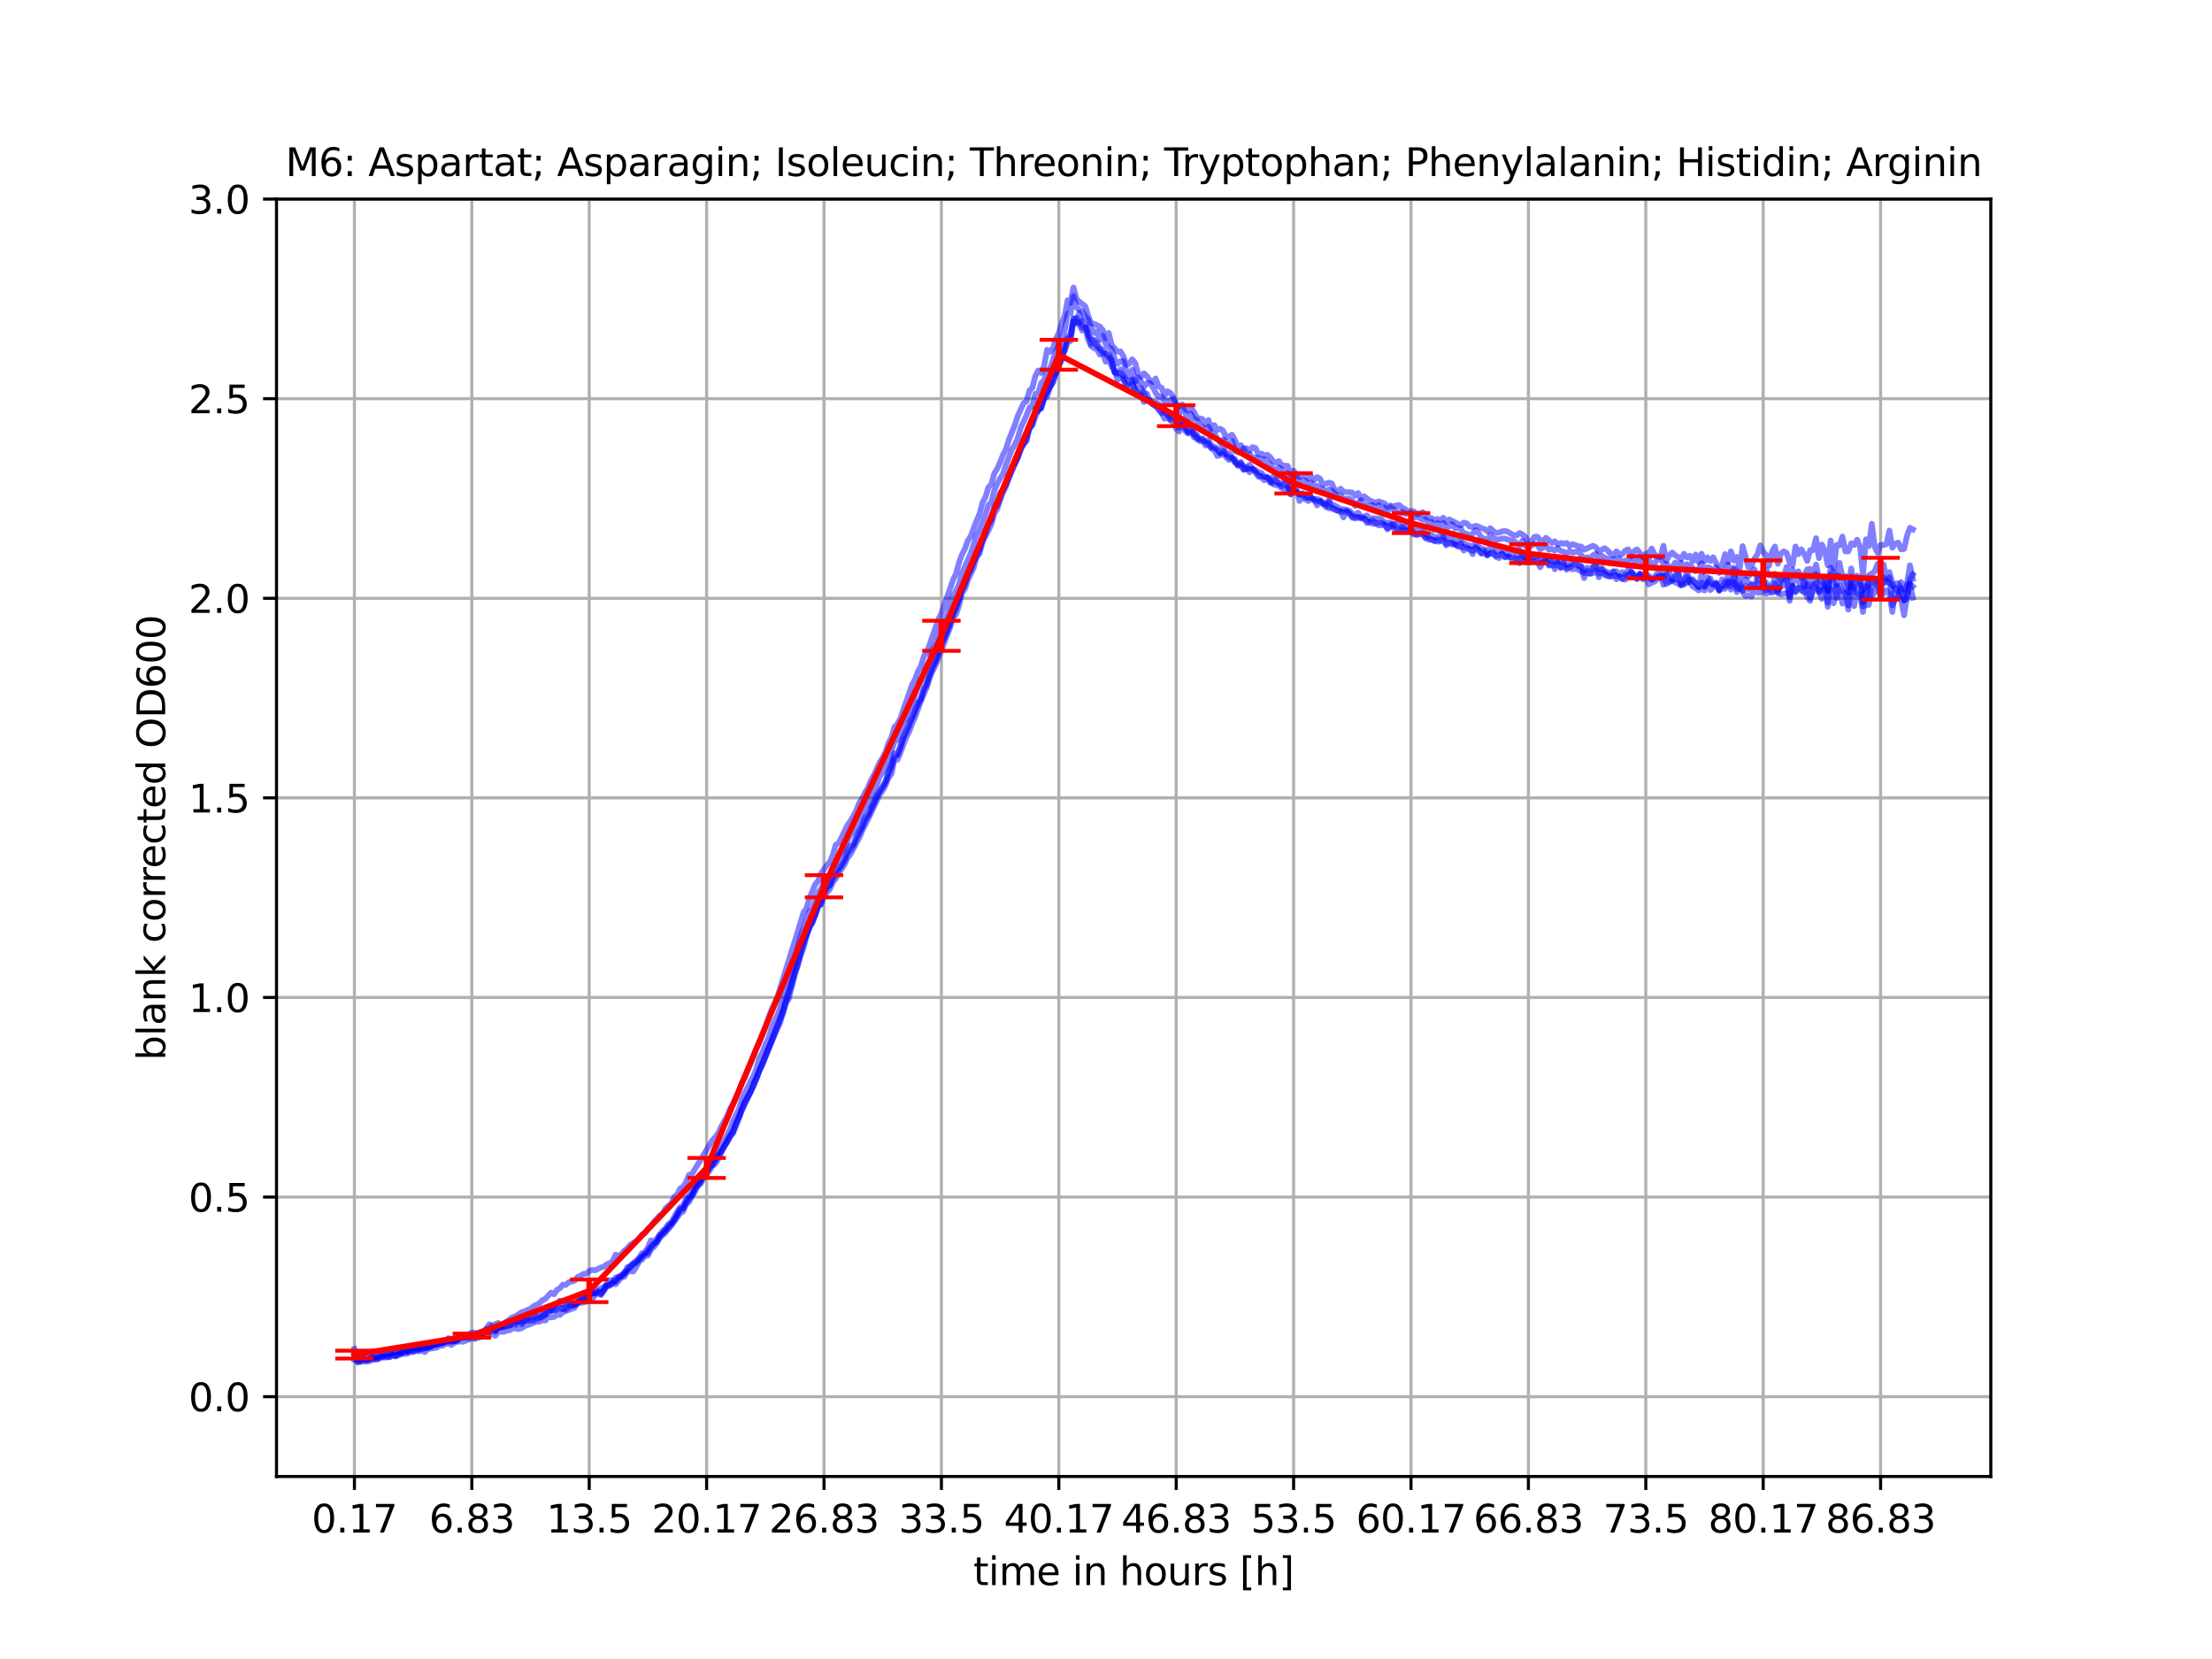 <?xml version="1.0" encoding="utf-8" standalone="no"?>
<!DOCTYPE svg PUBLIC "-//W3C//DTD SVG 1.1//EN"
  "http://www.w3.org/Graphics/SVG/1.1/DTD/svg11.dtd">
<svg xmlns:xlink="http://www.w3.org/1999/xlink" width="576pt" height="432pt" viewBox="0 0 576 432" xmlns="http://www.w3.org/2000/svg" version="1.1">
 <defs>
  <style type="text/css">*{stroke-linejoin: round; stroke-linecap: butt}</style>
 </defs>
 <g id="figure_1">
  <g id="patch_1">
   <path d="M 0 432 
L 576 432 
L 576 0 
L 0 0 
z
" style="fill: #ffffff"/>
  </g>
  <g id="axes_1">
   <g id="patch_2">
    <path d="M 72 384.48 
L 518.4 384.48 
L 518.4 51.84 
L 72 51.84 
z
" style="fill: #ffffff"/>
   </g>
   <g id="matplotlib.axis_1">
    <g id="xtick_1">
     <g id="line2d_1">
      <path d="M 92.291 384.48 
L 92.291 51.84 
" clip-path="url(#p3b69dc2053)" style="fill: none; stroke: #b0b0b0; stroke-width: 0.8; stroke-linecap: square"/>
     </g>
     <g id="line2d_2">
      <defs>
       <path id="m83c4f47c64" d="M 0 0 
L 0 3.5 
" style="stroke: #000000; stroke-width: 0.8"/>
      </defs>
      <g>
       <use xlink:href="#m83c4f47c64" x="92.291" y="384.48" style="stroke: #000000; stroke-width: 0.8"/>
      </g>
     </g>
     <g id="text_1">
      <!-- 0.17 -->
      <g transform="translate(81.158 399.078) scale(0.1 -0.1)">
       <defs>
        <path id="DejaVuSans-30" d="M 2034 4250 
Q 1547 4250 1301 3770 
Q 1056 3291 1056 2328 
Q 1056 1369 1301 889 
Q 1547 409 2034 409 
Q 2525 409 2770 889 
Q 3016 1369 3016 2328 
Q 3016 3291 2770 3770 
Q 2525 4250 2034 4250 
z
M 2034 4750 
Q 2819 4750 3233 4129 
Q 3647 3509 3647 2328 
Q 3647 1150 3233 529 
Q 2819 -91 2034 -91 
Q 1250 -91 836 529 
Q 422 1150 422 2328 
Q 422 3509 836 4129 
Q 1250 4750 2034 4750 
z
" transform="scale(0.016)"/>
        <path id="DejaVuSans-2e" d="M 684 794 
L 1344 794 
L 1344 0 
L 684 0 
L 684 794 
z
" transform="scale(0.016)"/>
        <path id="DejaVuSans-31" d="M 794 531 
L 1825 531 
L 1825 4091 
L 703 3866 
L 703 4441 
L 1819 4666 
L 2450 4666 
L 2450 531 
L 3481 531 
L 3481 0 
L 794 0 
L 794 531 
z
" transform="scale(0.016)"/>
        <path id="DejaVuSans-37" d="M 525 4666 
L 3525 4666 
L 3525 4397 
L 1831 0 
L 1172 0 
L 2766 4134 
L 525 4134 
L 525 4666 
z
" transform="scale(0.016)"/>
       </defs>
       <use xlink:href="#DejaVuSans-30"/>
       <use xlink:href="#DejaVuSans-2e" x="63.623"/>
       <use xlink:href="#DejaVuSans-31" x="95.41"/>
       <use xlink:href="#DejaVuSans-37" x="159.033"/>
      </g>
     </g>
    </g>
    <g id="xtick_2">
     <g id="line2d_3">
      <path d="M 122.861 384.48 
L 122.861 51.84 
" clip-path="url(#p3b69dc2053)" style="fill: none; stroke: #b0b0b0; stroke-width: 0.8; stroke-linecap: square"/>
     </g>
     <g id="line2d_4">
      <g>
       <use xlink:href="#m83c4f47c64" x="122.861" y="384.48" style="stroke: #000000; stroke-width: 0.8"/>
      </g>
     </g>
     <g id="text_2">
      <!-- 6.83 -->
      <g transform="translate(111.728 399.078) scale(0.1 -0.1)">
       <defs>
        <path id="DejaVuSans-36" d="M 2113 2584 
Q 1688 2584 1439 2293 
Q 1191 2003 1191 1497 
Q 1191 994 1439 701 
Q 1688 409 2113 409 
Q 2538 409 2786 701 
Q 3034 994 3034 1497 
Q 3034 2003 2786 2293 
Q 2538 2584 2113 2584 
z
M 3366 4563 
L 3366 3988 
Q 3128 4100 2886 4159 
Q 2644 4219 2406 4219 
Q 1781 4219 1451 3797 
Q 1122 3375 1075 2522 
Q 1259 2794 1537 2939 
Q 1816 3084 2150 3084 
Q 2853 3084 3261 2657 
Q 3669 2231 3669 1497 
Q 3669 778 3244 343 
Q 2819 -91 2113 -91 
Q 1303 -91 875 529 
Q 447 1150 447 2328 
Q 447 3434 972 4092 
Q 1497 4750 2381 4750 
Q 2619 4750 2861 4703 
Q 3103 4656 3366 4563 
z
" transform="scale(0.016)"/>
        <path id="DejaVuSans-38" d="M 2034 2216 
Q 1584 2216 1326 1975 
Q 1069 1734 1069 1313 
Q 1069 891 1326 650 
Q 1584 409 2034 409 
Q 2484 409 2743 651 
Q 3003 894 3003 1313 
Q 3003 1734 2745 1975 
Q 2488 2216 2034 2216 
z
M 1403 2484 
Q 997 2584 770 2862 
Q 544 3141 544 3541 
Q 544 4100 942 4425 
Q 1341 4750 2034 4750 
Q 2731 4750 3128 4425 
Q 3525 4100 3525 3541 
Q 3525 3141 3298 2862 
Q 3072 2584 2669 2484 
Q 3125 2378 3379 2068 
Q 3634 1759 3634 1313 
Q 3634 634 3220 271 
Q 2806 -91 2034 -91 
Q 1263 -91 848 271 
Q 434 634 434 1313 
Q 434 1759 690 2068 
Q 947 2378 1403 2484 
z
M 1172 3481 
Q 1172 3119 1398 2916 
Q 1625 2713 2034 2713 
Q 2441 2713 2670 2916 
Q 2900 3119 2900 3481 
Q 2900 3844 2670 4047 
Q 2441 4250 2034 4250 
Q 1625 4250 1398 4047 
Q 1172 3844 1172 3481 
z
" transform="scale(0.016)"/>
        <path id="DejaVuSans-33" d="M 2597 2516 
Q 3050 2419 3304 2112 
Q 3559 1806 3559 1356 
Q 3559 666 3084 287 
Q 2609 -91 1734 -91 
Q 1441 -91 1130 -33 
Q 819 25 488 141 
L 488 750 
Q 750 597 1062 519 
Q 1375 441 1716 441 
Q 2309 441 2620 675 
Q 2931 909 2931 1356 
Q 2931 1769 2642 2001 
Q 2353 2234 1838 2234 
L 1294 2234 
L 1294 2753 
L 1863 2753 
Q 2328 2753 2575 2939 
Q 2822 3125 2822 3475 
Q 2822 3834 2567 4026 
Q 2313 4219 1838 4219 
Q 1578 4219 1281 4162 
Q 984 4106 628 3988 
L 628 4550 
Q 988 4650 1302 4700 
Q 1616 4750 1894 4750 
Q 2613 4750 3031 4423 
Q 3450 4097 3450 3541 
Q 3450 3153 3228 2886 
Q 3006 2619 2597 2516 
z
" transform="scale(0.016)"/>
       </defs>
       <use xlink:href="#DejaVuSans-36"/>
       <use xlink:href="#DejaVuSans-2e" x="63.623"/>
       <use xlink:href="#DejaVuSans-38" x="95.41"/>
       <use xlink:href="#DejaVuSans-33" x="159.033"/>
      </g>
     </g>
    </g>
    <g id="xtick_3">
     <g id="line2d_5">
      <path d="M 153.431 384.48 
L 153.431 51.84 
" clip-path="url(#p3b69dc2053)" style="fill: none; stroke: #b0b0b0; stroke-width: 0.8; stroke-linecap: square"/>
     </g>
     <g id="line2d_6">
      <g>
       <use xlink:href="#m83c4f47c64" x="153.431" y="384.48" style="stroke: #000000; stroke-width: 0.8"/>
      </g>
     </g>
     <g id="text_3">
      <!-- 13.5 -->
      <g transform="translate(142.298 399.078) scale(0.1 -0.1)">
       <defs>
        <path id="DejaVuSans-35" d="M 691 4666 
L 3169 4666 
L 3169 4134 
L 1269 4134 
L 1269 2991 
Q 1406 3038 1543 3061 
Q 1681 3084 1819 3084 
Q 2600 3084 3056 2656 
Q 3513 2228 3513 1497 
Q 3513 744 3044 326 
Q 2575 -91 1722 -91 
Q 1428 -91 1123 -41 
Q 819 9 494 109 
L 494 744 
Q 775 591 1075 516 
Q 1375 441 1709 441 
Q 2250 441 2565 725 
Q 2881 1009 2881 1497 
Q 2881 1984 2565 2268 
Q 2250 2553 1709 2553 
Q 1456 2553 1204 2497 
Q 953 2441 691 2322 
L 691 4666 
z
" transform="scale(0.016)"/>
       </defs>
       <use xlink:href="#DejaVuSans-31"/>
       <use xlink:href="#DejaVuSans-33" x="63.623"/>
       <use xlink:href="#DejaVuSans-2e" x="127.246"/>
       <use xlink:href="#DejaVuSans-35" x="159.033"/>
      </g>
     </g>
    </g>
    <g id="xtick_4">
     <g id="line2d_7">
      <path d="M 184.001 384.48 
L 184.001 51.84 
" clip-path="url(#p3b69dc2053)" style="fill: none; stroke: #b0b0b0; stroke-width: 0.8; stroke-linecap: square"/>
     </g>
     <g id="line2d_8">
      <g>
       <use xlink:href="#m83c4f47c64" x="184.001" y="384.48" style="stroke: #000000; stroke-width: 0.8"/>
      </g>
     </g>
     <g id="text_4">
      <!-- 20.17 -->
      <g transform="translate(169.687 399.078) scale(0.1 -0.1)">
       <defs>
        <path id="DejaVuSans-32" d="M 1228 531 
L 3431 531 
L 3431 0 
L 469 0 
L 469 531 
Q 828 903 1448 1529 
Q 2069 2156 2228 2338 
Q 2531 2678 2651 2914 
Q 2772 3150 2772 3378 
Q 2772 3750 2511 3984 
Q 2250 4219 1831 4219 
Q 1534 4219 1204 4116 
Q 875 4013 500 3803 
L 500 4441 
Q 881 4594 1212 4672 
Q 1544 4750 1819 4750 
Q 2544 4750 2975 4387 
Q 3406 4025 3406 3419 
Q 3406 3131 3298 2873 
Q 3191 2616 2906 2266 
Q 2828 2175 2409 1742 
Q 1991 1309 1228 531 
z
" transform="scale(0.016)"/>
       </defs>
       <use xlink:href="#DejaVuSans-32"/>
       <use xlink:href="#DejaVuSans-30" x="63.623"/>
       <use xlink:href="#DejaVuSans-2e" x="127.246"/>
       <use xlink:href="#DejaVuSans-31" x="159.033"/>
       <use xlink:href="#DejaVuSans-37" x="222.656"/>
      </g>
     </g>
    </g>
    <g id="xtick_5">
     <g id="line2d_9">
      <path d="M 214.571 384.48 
L 214.571 51.84 
" clip-path="url(#p3b69dc2053)" style="fill: none; stroke: #b0b0b0; stroke-width: 0.8; stroke-linecap: square"/>
     </g>
     <g id="line2d_10">
      <g>
       <use xlink:href="#m83c4f47c64" x="214.571" y="384.48" style="stroke: #000000; stroke-width: 0.8"/>
      </g>
     </g>
     <g id="text_5">
      <!-- 26.83 -->
      <g transform="translate(200.257 399.078) scale(0.1 -0.1)">
       <use xlink:href="#DejaVuSans-32"/>
       <use xlink:href="#DejaVuSans-36" x="63.623"/>
       <use xlink:href="#DejaVuSans-2e" x="127.246"/>
       <use xlink:href="#DejaVuSans-38" x="159.033"/>
       <use xlink:href="#DejaVuSans-33" x="222.656"/>
      </g>
     </g>
    </g>
    <g id="xtick_6">
     <g id="line2d_11">
      <path d="M 245.141 384.48 
L 245.141 51.84 
" clip-path="url(#p3b69dc2053)" style="fill: none; stroke: #b0b0b0; stroke-width: 0.8; stroke-linecap: square"/>
     </g>
     <g id="line2d_12">
      <g>
       <use xlink:href="#m83c4f47c64" x="245.141" y="384.48" style="stroke: #000000; stroke-width: 0.8"/>
      </g>
     </g>
     <g id="text_6">
      <!-- 33.5 -->
      <g transform="translate(234.009 399.078) scale(0.1 -0.1)">
       <use xlink:href="#DejaVuSans-33"/>
       <use xlink:href="#DejaVuSans-33" x="63.623"/>
       <use xlink:href="#DejaVuSans-2e" x="127.246"/>
       <use xlink:href="#DejaVuSans-35" x="159.033"/>
      </g>
     </g>
    </g>
    <g id="xtick_7">
     <g id="line2d_13">
      <path d="M 275.712 384.48 
L 275.712 51.84 
" clip-path="url(#p3b69dc2053)" style="fill: none; stroke: #b0b0b0; stroke-width: 0.8; stroke-linecap: square"/>
     </g>
     <g id="line2d_14">
      <g>
       <use xlink:href="#m83c4f47c64" x="275.712" y="384.48" style="stroke: #000000; stroke-width: 0.8"/>
      </g>
     </g>
     <g id="text_7">
      <!-- 40.17 -->
      <g transform="translate(261.397 399.078) scale(0.1 -0.1)">
       <defs>
        <path id="DejaVuSans-34" d="M 2419 4116 
L 825 1625 
L 2419 1625 
L 2419 4116 
z
M 2253 4666 
L 3047 4666 
L 3047 1625 
L 3713 1625 
L 3713 1100 
L 3047 1100 
L 3047 0 
L 2419 0 
L 2419 1100 
L 313 1100 
L 313 1709 
L 2253 4666 
z
" transform="scale(0.016)"/>
       </defs>
       <use xlink:href="#DejaVuSans-34"/>
       <use xlink:href="#DejaVuSans-30" x="63.623"/>
       <use xlink:href="#DejaVuSans-2e" x="127.246"/>
       <use xlink:href="#DejaVuSans-31" x="159.033"/>
       <use xlink:href="#DejaVuSans-37" x="222.656"/>
      </g>
     </g>
    </g>
    <g id="xtick_8">
     <g id="line2d_15">
      <path d="M 306.282 384.48 
L 306.282 51.84 
" clip-path="url(#p3b69dc2053)" style="fill: none; stroke: #b0b0b0; stroke-width: 0.8; stroke-linecap: square"/>
     </g>
     <g id="line2d_16">
      <g>
       <use xlink:href="#m83c4f47c64" x="306.282" y="384.48" style="stroke: #000000; stroke-width: 0.8"/>
      </g>
     </g>
     <g id="text_8">
      <!-- 46.83 -->
      <g transform="translate(291.968 399.078) scale(0.1 -0.1)">
       <use xlink:href="#DejaVuSans-34"/>
       <use xlink:href="#DejaVuSans-36" x="63.623"/>
       <use xlink:href="#DejaVuSans-2e" x="127.246"/>
       <use xlink:href="#DejaVuSans-38" x="159.033"/>
       <use xlink:href="#DejaVuSans-33" x="222.656"/>
      </g>
     </g>
    </g>
    <g id="xtick_9">
     <g id="line2d_17">
      <path d="M 336.852 384.48 
L 336.852 51.84 
" clip-path="url(#p3b69dc2053)" style="fill: none; stroke: #b0b0b0; stroke-width: 0.8; stroke-linecap: square"/>
     </g>
     <g id="line2d_18">
      <g>
       <use xlink:href="#m83c4f47c64" x="336.852" y="384.48" style="stroke: #000000; stroke-width: 0.8"/>
      </g>
     </g>
     <g id="text_9">
      <!-- 53.5 -->
      <g transform="translate(325.719 399.078) scale(0.1 -0.1)">
       <use xlink:href="#DejaVuSans-35"/>
       <use xlink:href="#DejaVuSans-33" x="63.623"/>
       <use xlink:href="#DejaVuSans-2e" x="127.246"/>
       <use xlink:href="#DejaVuSans-35" x="159.033"/>
      </g>
     </g>
    </g>
    <g id="xtick_10">
     <g id="line2d_19">
      <path d="M 367.422 384.48 
L 367.422 51.84 
" clip-path="url(#p3b69dc2053)" style="fill: none; stroke: #b0b0b0; stroke-width: 0.8; stroke-linecap: square"/>
     </g>
     <g id="line2d_20">
      <g>
       <use xlink:href="#m83c4f47c64" x="367.422" y="384.48" style="stroke: #000000; stroke-width: 0.8"/>
      </g>
     </g>
     <g id="text_10">
      <!-- 60.17 -->
      <g transform="translate(353.108 399.078) scale(0.1 -0.1)">
       <use xlink:href="#DejaVuSans-36"/>
       <use xlink:href="#DejaVuSans-30" x="63.623"/>
       <use xlink:href="#DejaVuSans-2e" x="127.246"/>
       <use xlink:href="#DejaVuSans-31" x="159.033"/>
       <use xlink:href="#DejaVuSans-37" x="222.656"/>
      </g>
     </g>
    </g>
    <g id="xtick_11">
     <g id="line2d_21">
      <path d="M 397.992 384.48 
L 397.992 51.84 
" clip-path="url(#p3b69dc2053)" style="fill: none; stroke: #b0b0b0; stroke-width: 0.8; stroke-linecap: square"/>
     </g>
     <g id="line2d_22">
      <g>
       <use xlink:href="#m83c4f47c64" x="397.992" y="384.48" style="stroke: #000000; stroke-width: 0.8"/>
      </g>
     </g>
     <g id="text_11">
      <!-- 66.83 -->
      <g transform="translate(383.678 399.078) scale(0.1 -0.1)">
       <use xlink:href="#DejaVuSans-36"/>
       <use xlink:href="#DejaVuSans-36" x="63.623"/>
       <use xlink:href="#DejaVuSans-2e" x="127.246"/>
       <use xlink:href="#DejaVuSans-38" x="159.033"/>
       <use xlink:href="#DejaVuSans-33" x="222.656"/>
      </g>
     </g>
    </g>
    <g id="xtick_12">
     <g id="line2d_23">
      <path d="M 428.562 384.48 
L 428.562 51.84 
" clip-path="url(#p3b69dc2053)" style="fill: none; stroke: #b0b0b0; stroke-width: 0.8; stroke-linecap: square"/>
     </g>
     <g id="line2d_24">
      <g>
       <use xlink:href="#m83c4f47c64" x="428.562" y="384.48" style="stroke: #000000; stroke-width: 0.8"/>
      </g>
     </g>
     <g id="text_12">
      <!-- 73.5 -->
      <g transform="translate(417.429 399.078) scale(0.1 -0.1)">
       <use xlink:href="#DejaVuSans-37"/>
       <use xlink:href="#DejaVuSans-33" x="63.623"/>
       <use xlink:href="#DejaVuSans-2e" x="127.246"/>
       <use xlink:href="#DejaVuSans-35" x="159.033"/>
      </g>
     </g>
    </g>
    <g id="xtick_13">
     <g id="line2d_25">
      <path d="M 459.132 384.48 
L 459.132 51.84 
" clip-path="url(#p3b69dc2053)" style="fill: none; stroke: #b0b0b0; stroke-width: 0.8; stroke-linecap: square"/>
     </g>
     <g id="line2d_26">
      <g>
       <use xlink:href="#m83c4f47c64" x="459.132" y="384.48" style="stroke: #000000; stroke-width: 0.8"/>
      </g>
     </g>
     <g id="text_13">
      <!-- 80.17 -->
      <g transform="translate(444.818 399.078) scale(0.1 -0.1)">
       <use xlink:href="#DejaVuSans-38"/>
       <use xlink:href="#DejaVuSans-30" x="63.623"/>
       <use xlink:href="#DejaVuSans-2e" x="127.246"/>
       <use xlink:href="#DejaVuSans-31" x="159.033"/>
       <use xlink:href="#DejaVuSans-37" x="222.656"/>
      </g>
     </g>
    </g>
    <g id="xtick_14">
     <g id="line2d_27">
      <path d="M 489.702 384.48 
L 489.702 51.84 
" clip-path="url(#p3b69dc2053)" style="fill: none; stroke: #b0b0b0; stroke-width: 0.8; stroke-linecap: square"/>
     </g>
     <g id="line2d_28">
      <g>
       <use xlink:href="#m83c4f47c64" x="489.702" y="384.48" style="stroke: #000000; stroke-width: 0.8"/>
      </g>
     </g>
     <g id="text_14">
      <!-- 86.83 -->
      <g transform="translate(475.388 399.078) scale(0.1 -0.1)">
       <use xlink:href="#DejaVuSans-38"/>
       <use xlink:href="#DejaVuSans-36" x="63.623"/>
       <use xlink:href="#DejaVuSans-2e" x="127.246"/>
       <use xlink:href="#DejaVuSans-38" x="159.033"/>
       <use xlink:href="#DejaVuSans-33" x="222.656"/>
      </g>
     </g>
    </g>
    <g id="text_15">
     <!-- time in hours [h] -->
     <g transform="translate(253.452 412.757) scale(0.1 -0.1)">
      <defs>
       <path id="DejaVuSans-74" d="M 1172 4494 
L 1172 3500 
L 2356 3500 
L 2356 3053 
L 1172 3053 
L 1172 1153 
Q 1172 725 1289 603 
Q 1406 481 1766 481 
L 2356 481 
L 2356 0 
L 1766 0 
Q 1100 0 847 248 
Q 594 497 594 1153 
L 594 3053 
L 172 3053 
L 172 3500 
L 594 3500 
L 594 4494 
L 1172 4494 
z
" transform="scale(0.016)"/>
       <path id="DejaVuSans-69" d="M 603 3500 
L 1178 3500 
L 1178 0 
L 603 0 
L 603 3500 
z
M 603 4863 
L 1178 4863 
L 1178 4134 
L 603 4134 
L 603 4863 
z
" transform="scale(0.016)"/>
       <path id="DejaVuSans-6d" d="M 3328 2828 
Q 3544 3216 3844 3400 
Q 4144 3584 4550 3584 
Q 5097 3584 5394 3201 
Q 5691 2819 5691 2113 
L 5691 0 
L 5113 0 
L 5113 2094 
Q 5113 2597 4934 2840 
Q 4756 3084 4391 3084 
Q 3944 3084 3684 2787 
Q 3425 2491 3425 1978 
L 3425 0 
L 2847 0 
L 2847 2094 
Q 2847 2600 2669 2842 
Q 2491 3084 2119 3084 
Q 1678 3084 1418 2786 
Q 1159 2488 1159 1978 
L 1159 0 
L 581 0 
L 581 3500 
L 1159 3500 
L 1159 2956 
Q 1356 3278 1631 3431 
Q 1906 3584 2284 3584 
Q 2666 3584 2933 3390 
Q 3200 3197 3328 2828 
z
" transform="scale(0.016)"/>
       <path id="DejaVuSans-65" d="M 3597 1894 
L 3597 1613 
L 953 1613 
Q 991 1019 1311 708 
Q 1631 397 2203 397 
Q 2534 397 2845 478 
Q 3156 559 3463 722 
L 3463 178 
Q 3153 47 2828 -22 
Q 2503 -91 2169 -91 
Q 1331 -91 842 396 
Q 353 884 353 1716 
Q 353 2575 817 3079 
Q 1281 3584 2069 3584 
Q 2775 3584 3186 3129 
Q 3597 2675 3597 1894 
z
M 3022 2063 
Q 3016 2534 2758 2815 
Q 2500 3097 2075 3097 
Q 1594 3097 1305 2825 
Q 1016 2553 972 2059 
L 3022 2063 
z
" transform="scale(0.016)"/>
       <path id="DejaVuSans-20" transform="scale(0.016)"/>
       <path id="DejaVuSans-6e" d="M 3513 2113 
L 3513 0 
L 2938 0 
L 2938 2094 
Q 2938 2591 2744 2837 
Q 2550 3084 2163 3084 
Q 1697 3084 1428 2787 
Q 1159 2491 1159 1978 
L 1159 0 
L 581 0 
L 581 3500 
L 1159 3500 
L 1159 2956 
Q 1366 3272 1645 3428 
Q 1925 3584 2291 3584 
Q 2894 3584 3203 3211 
Q 3513 2838 3513 2113 
z
" transform="scale(0.016)"/>
       <path id="DejaVuSans-68" d="M 3513 2113 
L 3513 0 
L 2938 0 
L 2938 2094 
Q 2938 2591 2744 2837 
Q 2550 3084 2163 3084 
Q 1697 3084 1428 2787 
Q 1159 2491 1159 1978 
L 1159 0 
L 581 0 
L 581 4863 
L 1159 4863 
L 1159 2956 
Q 1366 3272 1645 3428 
Q 1925 3584 2291 3584 
Q 2894 3584 3203 3211 
Q 3513 2838 3513 2113 
z
" transform="scale(0.016)"/>
       <path id="DejaVuSans-6f" d="M 1959 3097 
Q 1497 3097 1228 2736 
Q 959 2375 959 1747 
Q 959 1119 1226 758 
Q 1494 397 1959 397 
Q 2419 397 2687 759 
Q 2956 1122 2956 1747 
Q 2956 2369 2687 2733 
Q 2419 3097 1959 3097 
z
M 1959 3584 
Q 2709 3584 3137 3096 
Q 3566 2609 3566 1747 
Q 3566 888 3137 398 
Q 2709 -91 1959 -91 
Q 1206 -91 779 398 
Q 353 888 353 1747 
Q 353 2609 779 3096 
Q 1206 3584 1959 3584 
z
" transform="scale(0.016)"/>
       <path id="DejaVuSans-75" d="M 544 1381 
L 544 3500 
L 1119 3500 
L 1119 1403 
Q 1119 906 1312 657 
Q 1506 409 1894 409 
Q 2359 409 2629 706 
Q 2900 1003 2900 1516 
L 2900 3500 
L 3475 3500 
L 3475 0 
L 2900 0 
L 2900 538 
Q 2691 219 2414 64 
Q 2138 -91 1772 -91 
Q 1169 -91 856 284 
Q 544 659 544 1381 
z
M 1991 3584 
L 1991 3584 
z
" transform="scale(0.016)"/>
       <path id="DejaVuSans-72" d="M 2631 2963 
Q 2534 3019 2420 3045 
Q 2306 3072 2169 3072 
Q 1681 3072 1420 2755 
Q 1159 2438 1159 1844 
L 1159 0 
L 581 0 
L 581 3500 
L 1159 3500 
L 1159 2956 
Q 1341 3275 1631 3429 
Q 1922 3584 2338 3584 
Q 2397 3584 2469 3576 
Q 2541 3569 2628 3553 
L 2631 2963 
z
" transform="scale(0.016)"/>
       <path id="DejaVuSans-73" d="M 2834 3397 
L 2834 2853 
Q 2591 2978 2328 3040 
Q 2066 3103 1784 3103 
Q 1356 3103 1142 2972 
Q 928 2841 928 2578 
Q 928 2378 1081 2264 
Q 1234 2150 1697 2047 
L 1894 2003 
Q 2506 1872 2764 1633 
Q 3022 1394 3022 966 
Q 3022 478 2636 193 
Q 2250 -91 1575 -91 
Q 1294 -91 989 -36 
Q 684 19 347 128 
L 347 722 
Q 666 556 975 473 
Q 1284 391 1588 391 
Q 1994 391 2212 530 
Q 2431 669 2431 922 
Q 2431 1156 2273 1281 
Q 2116 1406 1581 1522 
L 1381 1569 
Q 847 1681 609 1914 
Q 372 2147 372 2553 
Q 372 3047 722 3315 
Q 1072 3584 1716 3584 
Q 2034 3584 2315 3537 
Q 2597 3491 2834 3397 
z
" transform="scale(0.016)"/>
       <path id="DejaVuSans-5b" d="M 550 4863 
L 1875 4863 
L 1875 4416 
L 1125 4416 
L 1125 -397 
L 1875 -397 
L 1875 -844 
L 550 -844 
L 550 4863 
z
" transform="scale(0.016)"/>
       <path id="DejaVuSans-5d" d="M 1947 4863 
L 1947 -844 
L 622 -844 
L 622 -397 
L 1369 -397 
L 1369 4416 
L 622 4416 
L 622 4863 
L 1947 4863 
z
" transform="scale(0.016)"/>
      </defs>
      <use xlink:href="#DejaVuSans-74"/>
      <use xlink:href="#DejaVuSans-69" x="39.209"/>
      <use xlink:href="#DejaVuSans-6d" x="66.992"/>
      <use xlink:href="#DejaVuSans-65" x="164.404"/>
      <use xlink:href="#DejaVuSans-20" x="225.928"/>
      <use xlink:href="#DejaVuSans-69" x="257.715"/>
      <use xlink:href="#DejaVuSans-6e" x="285.498"/>
      <use xlink:href="#DejaVuSans-20" x="348.877"/>
      <use xlink:href="#DejaVuSans-68" x="380.664"/>
      <use xlink:href="#DejaVuSans-6f" x="444.043"/>
      <use xlink:href="#DejaVuSans-75" x="505.225"/>
      <use xlink:href="#DejaVuSans-72" x="568.604"/>
      <use xlink:href="#DejaVuSans-73" x="609.717"/>
      <use xlink:href="#DejaVuSans-20" x="661.816"/>
      <use xlink:href="#DejaVuSans-5b" x="693.604"/>
      <use xlink:href="#DejaVuSans-68" x="732.617"/>
      <use xlink:href="#DejaVuSans-5d" x="795.996"/>
     </g>
    </g>
   </g>
   <g id="matplotlib.axis_2">
    <g id="ytick_1">
     <g id="line2d_29">
      <path d="M 72 363.69 
L 518.4 363.69 
" clip-path="url(#p3b69dc2053)" style="fill: none; stroke: #b0b0b0; stroke-width: 0.8; stroke-linecap: square"/>
     </g>
     <g id="line2d_30">
      <defs>
       <path id="m45f58ce9fc" d="M 0 0 
L -3.5 0 
" style="stroke: #000000; stroke-width: 0.8"/>
      </defs>
      <g>
       <use xlink:href="#m45f58ce9fc" x="72" y="363.69" style="stroke: #000000; stroke-width: 0.8"/>
      </g>
     </g>
     <g id="text_16">
      <!-- 0.0 -->
      <g transform="translate(49.097 367.489) scale(0.1 -0.1)">
       <use xlink:href="#DejaVuSans-30"/>
       <use xlink:href="#DejaVuSans-2e" x="63.623"/>
       <use xlink:href="#DejaVuSans-30" x="95.41"/>
      </g>
     </g>
    </g>
    <g id="ytick_2">
     <g id="line2d_31">
      <path d="M 72 311.715 
L 518.4 311.715 
" clip-path="url(#p3b69dc2053)" style="fill: none; stroke: #b0b0b0; stroke-width: 0.8; stroke-linecap: square"/>
     </g>
     <g id="line2d_32">
      <g>
       <use xlink:href="#m45f58ce9fc" x="72" y="311.715" style="stroke: #000000; stroke-width: 0.8"/>
      </g>
     </g>
     <g id="text_17">
      <!-- 0.5 -->
      <g transform="translate(49.097 315.514) scale(0.1 -0.1)">
       <use xlink:href="#DejaVuSans-30"/>
       <use xlink:href="#DejaVuSans-2e" x="63.623"/>
       <use xlink:href="#DejaVuSans-35" x="95.41"/>
      </g>
     </g>
    </g>
    <g id="ytick_3">
     <g id="line2d_33">
      <path d="M 72 259.74 
L 518.4 259.74 
" clip-path="url(#p3b69dc2053)" style="fill: none; stroke: #b0b0b0; stroke-width: 0.8; stroke-linecap: square"/>
     </g>
     <g id="line2d_34">
      <g>
       <use xlink:href="#m45f58ce9fc" x="72" y="259.74" style="stroke: #000000; stroke-width: 0.8"/>
      </g>
     </g>
     <g id="text_18">
      <!-- 1.0 -->
      <g transform="translate(49.097 263.539) scale(0.1 -0.1)">
       <use xlink:href="#DejaVuSans-31"/>
       <use xlink:href="#DejaVuSans-2e" x="63.623"/>
       <use xlink:href="#DejaVuSans-30" x="95.41"/>
      </g>
     </g>
    </g>
    <g id="ytick_4">
     <g id="line2d_35">
      <path d="M 72 207.765 
L 518.4 207.765 
" clip-path="url(#p3b69dc2053)" style="fill: none; stroke: #b0b0b0; stroke-width: 0.8; stroke-linecap: square"/>
     </g>
     <g id="line2d_36">
      <g>
       <use xlink:href="#m45f58ce9fc" x="72" y="207.765" style="stroke: #000000; stroke-width: 0.8"/>
      </g>
     </g>
     <g id="text_19">
      <!-- 1.5 -->
      <g transform="translate(49.097 211.564) scale(0.1 -0.1)">
       <use xlink:href="#DejaVuSans-31"/>
       <use xlink:href="#DejaVuSans-2e" x="63.623"/>
       <use xlink:href="#DejaVuSans-35" x="95.41"/>
      </g>
     </g>
    </g>
    <g id="ytick_5">
     <g id="line2d_37">
      <path d="M 72 155.79 
L 518.4 155.79 
" clip-path="url(#p3b69dc2053)" style="fill: none; stroke: #b0b0b0; stroke-width: 0.8; stroke-linecap: square"/>
     </g>
     <g id="line2d_38">
      <g>
       <use xlink:href="#m45f58ce9fc" x="72" y="155.79" style="stroke: #000000; stroke-width: 0.8"/>
      </g>
     </g>
     <g id="text_20">
      <!-- 2.0 -->
      <g transform="translate(49.097 159.589) scale(0.1 -0.1)">
       <use xlink:href="#DejaVuSans-32"/>
       <use xlink:href="#DejaVuSans-2e" x="63.623"/>
       <use xlink:href="#DejaVuSans-30" x="95.41"/>
      </g>
     </g>
    </g>
    <g id="ytick_6">
     <g id="line2d_39">
      <path d="M 72 103.815 
L 518.4 103.815 
" clip-path="url(#p3b69dc2053)" style="fill: none; stroke: #b0b0b0; stroke-width: 0.8; stroke-linecap: square"/>
     </g>
     <g id="line2d_40">
      <g>
       <use xlink:href="#m45f58ce9fc" x="72" y="103.815" style="stroke: #000000; stroke-width: 0.8"/>
      </g>
     </g>
     <g id="text_21">
      <!-- 2.5 -->
      <g transform="translate(49.097 107.614) scale(0.1 -0.1)">
       <use xlink:href="#DejaVuSans-32"/>
       <use xlink:href="#DejaVuSans-2e" x="63.623"/>
       <use xlink:href="#DejaVuSans-35" x="95.41"/>
      </g>
     </g>
    </g>
    <g id="ytick_7">
     <g id="line2d_41">
      <path d="M 72 51.84 
L 518.4 51.84 
" clip-path="url(#p3b69dc2053)" style="fill: none; stroke: #b0b0b0; stroke-width: 0.8; stroke-linecap: square"/>
     </g>
     <g id="line2d_42">
      <g>
       <use xlink:href="#m45f58ce9fc" x="72" y="51.84" style="stroke: #000000; stroke-width: 0.8"/>
      </g>
     </g>
     <g id="text_22">
      <!-- 3.0 -->
      <g transform="translate(49.097 55.639) scale(0.1 -0.1)">
       <use xlink:href="#DejaVuSans-33"/>
       <use xlink:href="#DejaVuSans-2e" x="63.623"/>
       <use xlink:href="#DejaVuSans-30" x="95.41"/>
      </g>
     </g>
    </g>
    <g id="text_23">
     <!-- blank corrected OD600 -->
     <g transform="translate(43.017 276.115) rotate(-90) scale(0.1 -0.1)">
      <defs>
       <path id="DejaVuSans-62" d="M 3116 1747 
Q 3116 2381 2855 2742 
Q 2594 3103 2138 3103 
Q 1681 3103 1420 2742 
Q 1159 2381 1159 1747 
Q 1159 1113 1420 752 
Q 1681 391 2138 391 
Q 2594 391 2855 752 
Q 3116 1113 3116 1747 
z
M 1159 2969 
Q 1341 3281 1617 3432 
Q 1894 3584 2278 3584 
Q 2916 3584 3314 3078 
Q 3713 2572 3713 1747 
Q 3713 922 3314 415 
Q 2916 -91 2278 -91 
Q 1894 -91 1617 61 
Q 1341 213 1159 525 
L 1159 0 
L 581 0 
L 581 4863 
L 1159 4863 
L 1159 2969 
z
" transform="scale(0.016)"/>
       <path id="DejaVuSans-6c" d="M 603 4863 
L 1178 4863 
L 1178 0 
L 603 0 
L 603 4863 
z
" transform="scale(0.016)"/>
       <path id="DejaVuSans-61" d="M 2194 1759 
Q 1497 1759 1228 1600 
Q 959 1441 959 1056 
Q 959 750 1161 570 
Q 1363 391 1709 391 
Q 2188 391 2477 730 
Q 2766 1069 2766 1631 
L 2766 1759 
L 2194 1759 
z
M 3341 1997 
L 3341 0 
L 2766 0 
L 2766 531 
Q 2569 213 2275 61 
Q 1981 -91 1556 -91 
Q 1019 -91 701 211 
Q 384 513 384 1019 
Q 384 1609 779 1909 
Q 1175 2209 1959 2209 
L 2766 2209 
L 2766 2266 
Q 2766 2663 2505 2880 
Q 2244 3097 1772 3097 
Q 1472 3097 1187 3025 
Q 903 2953 641 2809 
L 641 3341 
Q 956 3463 1253 3523 
Q 1550 3584 1831 3584 
Q 2591 3584 2966 3190 
Q 3341 2797 3341 1997 
z
" transform="scale(0.016)"/>
       <path id="DejaVuSans-6b" d="M 581 4863 
L 1159 4863 
L 1159 1991 
L 2875 3500 
L 3609 3500 
L 1753 1863 
L 3688 0 
L 2938 0 
L 1159 1709 
L 1159 0 
L 581 0 
L 581 4863 
z
" transform="scale(0.016)"/>
       <path id="DejaVuSans-63" d="M 3122 3366 
L 3122 2828 
Q 2878 2963 2633 3030 
Q 2388 3097 2138 3097 
Q 1578 3097 1268 2742 
Q 959 2388 959 1747 
Q 959 1106 1268 751 
Q 1578 397 2138 397 
Q 2388 397 2633 464 
Q 2878 531 3122 666 
L 3122 134 
Q 2881 22 2623 -34 
Q 2366 -91 2075 -91 
Q 1284 -91 818 406 
Q 353 903 353 1747 
Q 353 2603 823 3093 
Q 1294 3584 2113 3584 
Q 2378 3584 2631 3529 
Q 2884 3475 3122 3366 
z
" transform="scale(0.016)"/>
       <path id="DejaVuSans-64" d="M 2906 2969 
L 2906 4863 
L 3481 4863 
L 3481 0 
L 2906 0 
L 2906 525 
Q 2725 213 2448 61 
Q 2172 -91 1784 -91 
Q 1150 -91 751 415 
Q 353 922 353 1747 
Q 353 2572 751 3078 
Q 1150 3584 1784 3584 
Q 2172 3584 2448 3432 
Q 2725 3281 2906 2969 
z
M 947 1747 
Q 947 1113 1208 752 
Q 1469 391 1925 391 
Q 2381 391 2643 752 
Q 2906 1113 2906 1747 
Q 2906 2381 2643 2742 
Q 2381 3103 1925 3103 
Q 1469 3103 1208 2742 
Q 947 2381 947 1747 
z
" transform="scale(0.016)"/>
       <path id="DejaVuSans-4f" d="M 2522 4238 
Q 1834 4238 1429 3725 
Q 1025 3213 1025 2328 
Q 1025 1447 1429 934 
Q 1834 422 2522 422 
Q 3209 422 3611 934 
Q 4013 1447 4013 2328 
Q 4013 3213 3611 3725 
Q 3209 4238 2522 4238 
z
M 2522 4750 
Q 3503 4750 4090 4092 
Q 4678 3434 4678 2328 
Q 4678 1225 4090 567 
Q 3503 -91 2522 -91 
Q 1538 -91 948 565 
Q 359 1222 359 2328 
Q 359 3434 948 4092 
Q 1538 4750 2522 4750 
z
" transform="scale(0.016)"/>
       <path id="DejaVuSans-44" d="M 1259 4147 
L 1259 519 
L 2022 519 
Q 2988 519 3436 956 
Q 3884 1394 3884 2338 
Q 3884 3275 3436 3711 
Q 2988 4147 2022 4147 
L 1259 4147 
z
M 628 4666 
L 1925 4666 
Q 3281 4666 3915 4102 
Q 4550 3538 4550 2338 
Q 4550 1131 3912 565 
Q 3275 0 1925 0 
L 628 0 
L 628 4666 
z
" transform="scale(0.016)"/>
      </defs>
      <use xlink:href="#DejaVuSans-62"/>
      <use xlink:href="#DejaVuSans-6c" x="63.477"/>
      <use xlink:href="#DejaVuSans-61" x="91.26"/>
      <use xlink:href="#DejaVuSans-6e" x="152.539"/>
      <use xlink:href="#DejaVuSans-6b" x="215.918"/>
      <use xlink:href="#DejaVuSans-20" x="273.828"/>
      <use xlink:href="#DejaVuSans-63" x="305.615"/>
      <use xlink:href="#DejaVuSans-6f" x="360.596"/>
      <use xlink:href="#DejaVuSans-72" x="421.777"/>
      <use xlink:href="#DejaVuSans-72" x="461.141"/>
      <use xlink:href="#DejaVuSans-65" x="500.004"/>
      <use xlink:href="#DejaVuSans-63" x="561.527"/>
      <use xlink:href="#DejaVuSans-74" x="616.508"/>
      <use xlink:href="#DejaVuSans-65" x="655.717"/>
      <use xlink:href="#DejaVuSans-64" x="717.24"/>
      <use xlink:href="#DejaVuSans-20" x="780.717"/>
      <use xlink:href="#DejaVuSans-4f" x="812.504"/>
      <use xlink:href="#DejaVuSans-44" x="891.215"/>
      <use xlink:href="#DejaVuSans-36" x="968.217"/>
      <use xlink:href="#DejaVuSans-30" x="1031.84"/>
      <use xlink:href="#DejaVuSans-30" x="1095.463"/>
     </g>
    </g>
   </g>
   <g id="line2d_43">
    <path d="M 92.291 353.027 
L 93.055 354.69 
L 94.584 354.17 
L 95.348 354.274 
L 96.876 353.962 
L 98.405 353.858 
L 99.169 353.443 
L 100.698 353.235 
L 101.462 353.443 
L 102.226 352.819 
L 102.99 352.923 
L 103.755 352.611 
L 104.519 352.507 
L 105.283 352.091 
L 106.047 352.091 
L 106.812 351.675 
L 107.576 351.883 
L 112.161 350.74 
L 112.926 350.22 
L 114.454 349.908 
L 117.511 349.077 
L 118.276 349.285 
L 120.568 347.933 
L 121.333 348.349 
L 122.097 348.453 
L 123.625 347.621 
L 124.39 347.725 
L 125.154 347.31 
L 125.918 347.206 
L 126.682 346.478 
L 127.447 346.374 
L 128.211 345.127 
L 129.739 344.503 
L 130.504 345.438 
L 131.268 344.607 
L 133.561 342.944 
L 134.325 342.736 
L 135.853 341.696 
L 136.618 341.488 
L 137.382 341.073 
L 138.146 340.865 
L 138.91 340.137 
L 140.439 339.409 
L 141.203 338.578 
L 141.967 338.266 
L 143.496 336.603 
L 144.26 337.019 
L 145.024 335.875 
L 145.789 335.459 
L 146.553 334.524 
L 147.317 334.628 
L 148.081 333.9 
L 149.61 333.484 
L 150.374 332.549 
L 151.138 332.237 
L 151.903 331.717 
L 152.667 331.717 
L 153.431 330.989 
L 154.195 330.678 
L 154.96 330.782 
L 156.488 330.054 
L 157.252 329.846 
L 158.017 329.222 
L 158.781 328.91 
L 159.545 328.391 
L 160.309 326.727 
L 161.074 327.143 
L 161.838 326.52 
L 162.602 325.688 
L 163.366 325.064 
L 164.131 324.129 
L 165.659 323.193 
L 166.423 322.466 
L 167.188 321.426 
L 167.952 321.114 
L 168.716 319.971 
L 169.48 319.243 
L 170.245 318.204 
L 171.773 316.54 
L 172.537 316.021 
L 173.302 314.669 
L 174.83 313.318 
L 175.594 311.655 
L 176.359 311.031 
L 177.123 309.472 
L 177.887 309.056 
L 178.651 307.809 
L 179.416 305.937 
L 180.18 305.73 
L 185.53 296.894 
L 186.294 296.062 
L 187.058 295.023 
L 187.822 293.36 
L 189.351 290.657 
L 190.115 288.682 
L 190.88 287.434 
L 192.408 284.212 
L 193.172 281.925 
L 193.937 280.678 
L 195.465 276.935 
L 196.994 273.089 
L 198.522 269.659 
L 200.815 263.11 
L 202.343 259.888 
L 207.693 242.736 
L 209.222 237.642 
L 209.986 236.603 
L 210.75 234.004 
L 212.279 230.262 
L 213.043 229.326 
L 213.807 227.455 
L 215.336 225.272 
L 216.1 224.441 
L 216.864 222.674 
L 217.628 219.971 
L 218.393 219.555 
L 220.685 214.877 
L 221.45 213.838 
L 222.978 211.135 
L 223.742 209.056 
L 224.507 207.913 
L 225.271 206.353 
L 226.035 205.106 
L 226.799 203.131 
L 227.564 201.884 
L 229.092 198.453 
L 229.856 197.31 
L 230.621 195.75 
L 231.385 193.464 
L 232.149 192.008 
L 232.913 189.306 
L 233.678 188.578 
L 234.442 187.123 
L 237.499 178.287 
L 238.263 176.936 
L 239.027 174.857 
L 239.792 173.505 
L 240.556 170.906 
L 241.32 169.971 
L 244.377 161.239 
L 245.141 159.68 
L 248.198 150.948 
L 248.963 149.389 
L 249.727 146.478 
L 250.491 144.399 
L 251.255 142.944 
L 252.02 140.761 
L 252.784 139.617 
L 254.312 135.563 
L 255.077 133.796 
L 255.841 130.886 
L 256.605 129.43 
L 257.369 126.936 
L 258.134 126.104 
L 258.898 123.297 
L 259.662 122.05 
L 260.427 120.387 
L 261.191 118.412 
L 261.955 116.956 
L 262.719 114.462 
L 264.248 110.719 
L 265.012 108.329 
L 266.541 105.002 
L 267.305 104.482 
L 268.069 101.676 
L 268.833 100.948 
L 269.598 97.934 
L 270.362 96.478 
L 271.126 97.102 
L 271.89 95.231 
L 272.655 91.073 
L 273.419 91.593 
L 274.183 90.657 
L 274.947 88.266 
L 275.712 86.707 
L 276.476 84.212 
L 277.24 82.237 
L 278.004 78.183 
L 278.769 78.911 
L 279.533 74.857 
L 280.297 77.767 
L 281.061 78.599 
L 282.59 79.742 
L 283.354 82.237 
L 284.118 84.212 
L 284.883 84.316 
L 286.411 85.044 
L 287.175 85.979 
L 287.94 88.162 
L 288.704 86.707 
L 289.468 89.825 
L 290.997 91.593 
L 291.761 91.489 
L 292.525 92.736 
L 293.289 95.023 
L 294.054 94.711 
L 294.818 93.568 
L 295.582 94.503 
L 296.346 97.206 
L 297.111 98.141 
L 297.875 97.206 
L 298.639 97.934 
L 299.403 98.973 
L 300.168 99.493 
L 300.932 98.557 
L 301.696 100.636 
L 302.46 100.948 
L 303.225 103.027 
L 303.989 101.884 
L 304.753 102.299 
L 305.517 103.443 
L 306.282 105.106 
L 307.046 105.938 
L 307.81 105.314 
L 308.574 106.457 
L 309.339 106.977 
L 310.103 106.25 
L 310.867 107.185 
L 311.631 108.744 
L 313.16 109.16 
L 313.924 110.511 
L 314.688 109.368 
L 315.453 111.655 
L 316.217 110.719 
L 316.981 111.967 
L 317.745 111.655 
L 318.51 112.175 
L 319.274 113.838 
L 320.038 113.63 
L 320.802 113.214 
L 321.567 114.566 
L 322.331 116.437 
L 323.095 115.917 
L 323.859 116.956 
L 324.624 116.748 
L 325.388 117.372 
L 326.152 116.437 
L 326.916 116.645 
L 327.681 118.308 
L 328.445 118.1 
L 329.209 118.62 
L 329.973 118.412 
L 330.738 119.035 
L 331.502 120.075 
L 332.266 120.491 
L 333.031 120.075 
L 333.795 121.218 
L 335.323 121.322 
L 336.088 123.505 
L 336.852 122.57 
L 337.616 123.609 
L 338.38 124.233 
L 339.145 123.609 
L 339.909 123.921 
L 340.673 124.649 
L 341.437 124.129 
L 342.202 125.064 
L 342.966 124.233 
L 343.73 124.649 
L 344.494 126.208 
L 346.023 125.688 
L 346.787 125.896 
L 347.551 127.559 
L 348.316 127.975 
L 349.08 127.247 
L 349.844 128.079 
L 351.373 128.183 
L 352.137 128.287 
L 352.901 129.119 
L 353.665 128.391 
L 354.43 129.846 
L 355.194 129.222 
L 356.722 130.366 
L 358.251 130.886 
L 359.015 130.574 
L 360.544 131.094 
L 361.308 132.029 
L 362.072 131.613 
L 362.836 131.925 
L 363.601 131.613 
L 364.365 131.509 
L 365.129 132.237 
L 365.893 132.549 
L 366.658 133.173 
L 367.422 133.069 
L 368.186 133.173 
L 368.95 133.9 
L 369.715 133.796 
L 370.479 133.38 
L 371.243 134.524 
L 372.007 134.836 
L 372.772 134.94 
L 373.536 135.356 
L 374.3 135.148 
L 375.064 135.459 
L 375.829 134.836 
L 376.593 135.875 
L 377.357 135.252 
L 380.414 136.811 
L 381.178 136.083 
L 381.943 136.291 
L 382.707 137.123 
L 383.471 137.227 
L 384.235 136.915 
L 385 137.123 
L 385.764 137.538 
L 386.528 137.746 
L 387.292 138.37 
L 388.057 137.538 
L 388.821 138.266 
L 389.585 138.786 
L 390.349 138.682 
L 391.114 138.37 
L 391.878 138.266 
L 392.642 138.474 
L 394.171 139.41 
L 394.935 139.41 
L 395.699 138.786 
L 396.463 139.202 
L 397.228 139.825 
L 397.992 141.281 
L 398.756 140.969 
L 399.52 139.825 
L 400.285 139.721 
L 401.049 140.657 
L 401.813 140.865 
L 402.578 140.033 
L 404.106 141.385 
L 404.87 140.969 
L 405.635 141.8 
L 406.399 141.385 
L 407.163 141.593 
L 407.927 141.385 
L 408.692 142.112 
L 409.456 141.696 
L 410.984 142.216 
L 411.749 142.32 
L 412.513 143.152 
L 414.806 142.112 
L 415.57 142.528 
L 416.334 143.568 
L 417.863 142.736 
L 418.627 143.36 
L 419.391 144.191 
L 420.155 144.607 
L 420.92 143.568 
L 421.684 144.295 
L 422.448 144.295 
L 423.212 143.36 
L 423.977 143.048 
L 424.741 144.919 
L 425.505 143.568 
L 426.269 143.048 
L 427.034 143.983 
L 427.798 145.127 
L 428.562 144.191 
L 429.326 144.087 
L 430.091 142.84 
L 430.855 144.399 
L 431.619 144.919 
L 432.383 145.127 
L 433.148 142.112 
L 433.912 146.062 
L 434.676 144.607 
L 435.44 143.879 
L 436.205 144.607 
L 436.969 145.023 
L 437.733 145.647 
L 438.497 144.191 
L 439.262 145.127 
L 440.026 144.711 
L 440.79 146.166 
L 441.554 144.399 
L 442.319 146.374 
L 443.083 144.191 
L 443.847 146.166 
L 444.611 145.127 
L 445.376 146.062 
L 446.14 145.127 
L 446.904 146.79 
L 447.668 147.518 
L 448.433 147.206 
L 449.197 144.295 
L 449.961 146.374 
L 450.725 143.568 
L 451.49 145.958 
L 452.254 145.023 
L 453.018 147.933 
L 453.782 142.216 
L 455.311 147.726 
L 456.075 147.31 
L 456.839 145.543 
L 457.604 144.399 
L 458.368 142.008 
L 459.132 143.672 
L 459.896 144.503 
L 460.661 147.31 
L 461.425 143.672 
L 462.189 142.32 
L 462.953 146.79 
L 463.718 144.191 
L 464.482 143.568 
L 465.246 143.983 
L 466.01 146.374 
L 466.775 147.31 
L 467.539 142.32 
L 468.303 144.295 
L 469.067 143.048 
L 469.832 144.295 
L 470.596 146.062 
L 471.36 143.256 
L 472.124 143.256 
L 472.889 140.137 
L 473.653 145.335 
L 474.417 141.8 
L 475.182 143.464 
L 475.946 147.206 
L 476.71 140.761 
L 477.474 148.245 
L 478.239 141.904 
L 479.003 142.008 
L 479.767 139.721 
L 480.531 143.568 
L 481.296 143.568 
L 482.06 141.489 
L 482.824 141.904 
L 483.588 140.553 
L 484.353 142.424 
L 485.117 149.701 
L 485.881 140.449 
L 486.645 142.216 
L 487.41 136.395 
L 488.174 142.424 
L 488.938 143.983 
L 489.702 141.904 
L 490.467 141.904 
L 491.231 141.696 
L 491.995 138.162 
L 492.759 142.632 
L 493.524 141.593 
L 494.288 141.281 
L 495.052 143.048 
L 495.816 142.944 
L 496.581 139.514 
L 497.345 137.435 
L 498.109 137.85 
L 498.109 137.85 
" clip-path="url(#p3b69dc2053)" style="fill: none; stroke: #0000ff; stroke-opacity: 0.5; stroke-width: 1.5; stroke-linecap: square"/>
   </g>
   <g id="line2d_44">
    <path d="M 92.291 354.066 
L 93.819 354.378 
L 94.584 353.858 
L 95.348 354.066 
L 96.112 353.962 
L 96.876 353.443 
L 97.641 353.651 
L 99.169 353.339 
L 99.933 353.131 
L 100.698 353.131 
L 102.226 352.611 
L 102.99 353.131 
L 104.519 352.091 
L 105.283 351.883 
L 106.047 351.987 
L 107.576 351.468 
L 110.633 351.052 
L 111.397 350.74 
L 112.161 350.636 
L 112.926 350.324 
L 113.69 350.22 
L 114.454 349.908 
L 115.218 349.804 
L 115.983 349.389 
L 116.747 349.285 
L 117.511 349.493 
L 119.04 348.869 
L 119.804 348.245 
L 120.568 348.245 
L 121.333 347.933 
L 122.861 347.829 
L 123.625 348.349 
L 124.39 347.725 
L 125.154 347.621 
L 125.918 347.206 
L 127.447 344.815 
L 128.211 345.75 
L 128.975 346.478 
L 129.739 345.438 
L 130.504 345.542 
L 131.268 345.438 
L 133.561 344.087 
L 134.325 344.295 
L 135.853 344.191 
L 136.618 343.879 
L 138.91 343.879 
L 141.203 342.944 
L 141.967 341.592 
L 142.732 341.28 
L 143.496 341.28 
L 144.26 340.241 
L 145.789 338.682 
L 146.553 339.617 
L 148.081 339.513 
L 148.846 340.033 
L 149.61 339.825 
L 150.374 339.201 
L 151.138 338.89 
L 151.903 338.266 
L 152.667 338.058 
L 153.431 337.33 
L 154.96 336.395 
L 155.724 335.771 
L 158.781 334.42 
L 159.545 333.9 
L 160.309 332.653 
L 161.074 332.549 
L 161.838 332.237 
L 162.602 331.301 
L 163.366 330.678 
L 164.131 329.638 
L 164.895 328.91 
L 166.423 327.767 
L 167.188 327.039 
L 167.952 326.52 
L 168.716 325.48 
L 169.48 324.648 
L 171.009 323.297 
L 171.773 321.634 
L 172.537 321.322 
L 173.302 320.075 
L 174.066 319.139 
L 174.83 318.619 
L 175.594 317.58 
L 177.123 314.773 
L 177.887 314.565 
L 179.416 311.759 
L 180.18 311.239 
L 180.944 309.576 
L 181.708 308.64 
L 183.237 306.145 
L 184.001 305.418 
L 184.765 303.962 
L 185.53 303.131 
L 188.587 298.453 
L 190.115 295.646 
L 190.88 294.503 
L 191.644 292.736 
L 193.172 288.682 
L 194.701 285.563 
L 195.465 284.316 
L 196.229 282.029 
L 196.994 280.574 
L 203.872 263.734 
L 205.4 258.744 
L 206.165 256.769 
L 206.929 253.547 
L 207.693 251.676 
L 208.457 248.349 
L 209.986 243.671 
L 211.514 239.721 
L 212.279 238.266 
L 213.043 235.979 
L 215.336 231.197 
L 216.1 230.574 
L 216.864 228.911 
L 217.628 227.871 
L 219.157 225.376 
L 219.921 224.129 
L 220.685 222.258 
L 221.45 221.322 
L 222.214 220.179 
L 222.978 218.412 
L 224.507 215.501 
L 225.271 213.734 
L 226.035 212.486 
L 226.799 210.927 
L 227.564 208.952 
L 228.328 207.601 
L 229.092 205.938 
L 229.856 205.002 
L 230.621 203.651 
L 231.385 201.468 
L 232.149 199.805 
L 232.913 197.206 
L 233.678 196.582 
L 234.442 194.711 
L 235.206 192.216 
L 235.97 190.345 
L 236.735 189.098 
L 238.263 184.732 
L 239.027 183.588 
L 239.792 181.717 
L 240.556 179.534 
L 241.32 178.391 
L 242.084 175.792 
L 242.849 173.713 
L 243.613 172.258 
L 245.141 167.476 
L 245.906 166.125 
L 247.434 162.486 
L 248.198 159.784 
L 248.963 158.432 
L 250.491 153.651 
L 251.255 152.299 
L 252.02 149.597 
L 252.784 148.453 
L 253.548 146.27 
L 254.312 145.023 
L 257.369 136.603 
L 258.134 135.459 
L 258.898 132.445 
L 259.662 131.717 
L 260.427 129.95 
L 261.191 127.351 
L 261.955 126.104 
L 265.012 119.139 
L 265.776 116.645 
L 266.541 115.605 
L 267.305 114.877 
L 268.069 111.135 
L 268.833 109.784 
L 269.598 107.601 
L 270.362 106.561 
L 271.126 106.353 
L 271.89 103.963 
L 272.655 103.235 
L 273.419 100.844 
L 274.183 99.493 
L 274.947 96.79 
L 275.712 94.711 
L 276.476 91.8 
L 277.24 91.385 
L 278.004 89.098 
L 278.769 88.786 
L 279.533 83.796 
L 280.297 83.796 
L 281.061 81.405 
L 281.826 85.356 
L 282.59 85.252 
L 283.354 86.499 
L 284.118 89.618 
L 284.883 88.474 
L 285.647 89.306 
L 286.411 90.761 
L 287.175 90.969 
L 287.94 92.216 
L 289.468 93.879 
L 290.232 96.894 
L 290.997 97.414 
L 291.761 96.166 
L 292.525 98.557 
L 293.289 100.116 
L 294.054 100.013 
L 294.818 99.285 
L 295.582 101.988 
L 296.346 102.403 
L 297.111 102.299 
L 297.875 101.988 
L 298.639 104.274 
L 299.403 104.274 
L 300.168 105.314 
L 300.932 105.522 
L 301.696 106.769 
L 302.46 107.601 
L 303.225 106.25 
L 303.989 107.809 
L 304.753 108.536 
L 305.517 108.64 
L 306.282 109.16 
L 307.046 111.447 
L 307.81 110.719 
L 309.339 112.383 
L 310.103 112.071 
L 310.867 113.838 
L 311.631 113.734 
L 312.396 114.877 
L 313.924 115.085 
L 314.688 115.917 
L 315.453 116.541 
L 316.217 116.748 
L 316.981 117.164 
L 317.745 117.996 
L 318.51 117.372 
L 319.274 118.412 
L 320.038 119.139 
L 321.567 119.555 
L 322.331 121.322 
L 323.095 120.283 
L 323.859 122.258 
L 325.388 122.154 
L 326.152 122.154 
L 329.209 125.064 
L 329.973 124.337 
L 330.738 125.688 
L 331.502 124.129 
L 332.266 125.272 
L 333.795 126.624 
L 334.559 125.792 
L 335.323 126.52 
L 336.088 128.703 
L 336.852 127.663 
L 338.38 128.703 
L 339.145 128.911 
L 339.909 129.638 
L 341.437 129.534 
L 342.202 130.262 
L 342.966 130.678 
L 343.73 130.47 
L 345.259 132.029 
L 346.023 130.678 
L 346.787 132.341 
L 347.551 132.757 
L 349.08 133.277 
L 350.608 133.173 
L 352.901 135.044 
L 353.665 134.628 
L 354.43 134.732 
L 355.194 135.044 
L 356.722 136.083 
L 357.487 136.395 
L 359.779 136.083 
L 360.544 136.499 
L 361.308 137.85 
L 362.072 136.603 
L 362.836 137.538 
L 363.601 137.954 
L 364.365 138.162 
L 365.129 137.954 
L 365.893 138.058 
L 367.422 138.578 
L 368.186 139.202 
L 369.715 139.098 
L 370.479 138.786 
L 371.243 140.033 
L 372.007 140.033 
L 372.772 140.553 
L 373.536 140.657 
L 374.3 141.073 
L 375.064 140.969 
L 375.829 140.657 
L 376.593 142.008 
L 377.357 141.489 
L 378.121 141.281 
L 379.65 142.32 
L 380.414 142.528 
L 381.178 142.424 
L 381.943 142.528 
L 383.471 143.464 
L 384.235 142.84 
L 385 143.048 
L 385.764 143.983 
L 386.528 143.36 
L 387.292 144.607 
L 388.057 143.983 
L 389.585 144.711 
L 390.349 144.607 
L 391.114 144.191 
L 391.878 145.023 
L 392.642 144.919 
L 393.406 145.335 
L 394.171 145.543 
L 394.935 146.374 
L 395.699 145.439 
L 396.463 145.543 
L 397.992 146.478 
L 398.756 146.478 
L 399.52 146.27 
L 400.285 146.582 
L 401.813 146.478 
L 402.578 146.166 
L 403.342 146.998 
L 404.87 147.31 
L 405.635 146.686 
L 406.399 147.726 
L 407.163 147.414 
L 407.927 147.933 
L 408.692 147.622 
L 409.456 148.245 
L 410.22 148.141 
L 410.984 148.349 
L 412.513 149.285 
L 413.277 149.181 
L 414.041 149.389 
L 414.806 149.285 
L 415.57 148.557 
L 416.334 149.389 
L 417.863 149.077 
L 418.627 150.116 
L 420.155 150.012 
L 420.92 149.909 
L 423.212 150.948 
L 423.977 149.701 
L 424.741 149.285 
L 426.269 150.844 
L 427.034 149.389 
L 427.798 150.532 
L 428.562 150.22 
L 429.326 150.428 
L 430.091 150.948 
L 430.855 150.636 
L 431.619 150.116 
L 432.383 150.532 
L 433.148 150.012 
L 433.912 152.091 
L 434.676 151.26 
L 435.44 151.26 
L 437.733 152.403 
L 438.497 151.988 
L 439.262 151.78 
L 440.026 150.844 
L 441.554 151.78 
L 442.319 152.923 
L 443.083 151.676 
L 443.847 152.819 
L 445.376 150.636 
L 446.14 152.403 
L 446.904 152.091 
L 447.668 153.859 
L 448.433 153.235 
L 449.197 153.339 
L 449.961 151.676 
L 451.49 151.676 
L 452.254 152.715 
L 453.018 153.027 
L 453.782 153.859 
L 454.547 152.611 
L 455.311 153.443 
L 456.075 152.195 
L 456.839 152.715 
L 457.604 151.676 
L 458.368 152.923 
L 459.132 152.923 
L 459.896 151.676 
L 460.661 153.235 
L 461.425 154.378 
L 462.189 151.884 
L 462.953 153.963 
L 463.718 154.794 
L 465.246 154.378 
L 466.01 155.002 
L 466.775 152.611 
L 467.539 154.274 
L 468.303 153.027 
L 469.067 153.131 
L 469.832 154.378 
L 470.596 152.091 
L 471.36 155.834 
L 472.124 154.067 
L 472.889 151.78 
L 473.653 154.274 
L 475.182 153.027 
L 475.946 156.977 
L 476.71 151.468 
L 477.474 151.364 
L 478.239 155.73 
L 479.003 152.403 
L 479.767 153.963 
L 480.531 154.378 
L 481.296 157.705 
L 482.06 152.507 
L 482.824 157.809 
L 483.588 152.403 
L 484.353 152.299 
L 485.117 157.913 
L 485.881 157.601 
L 486.645 157.497 
L 487.41 151.78 
L 488.174 152.195 
L 488.938 152.091 
L 489.702 155.314 
L 490.467 150.324 
L 491.231 151.676 
L 491.995 150.324 
L 492.759 157.601 
L 493.524 156.042 
L 494.288 155.314 
L 495.052 153.027 
L 495.816 156.249 
L 496.581 155.938 
L 497.345 150.74 
L 498.109 149.597 
L 498.109 149.597 
" clip-path="url(#p3b69dc2053)" style="fill: none; stroke: #0000ff; stroke-opacity: 0.5; stroke-width: 1.5; stroke-linecap: square"/>
   </g>
   <g id="line2d_45">
    <path d="M 92.291 352.923 
L 93.055 354.69 
L 93.819 354.69 
L 94.584 354.482 
L 95.348 354.586 
L 96.112 354.482 
L 96.876 354.066 
L 98.405 353.962 
L 99.169 353.443 
L 99.933 353.547 
L 101.462 353.339 
L 102.226 353.027 
L 102.99 353.235 
L 104.519 352.611 
L 106.047 352.507 
L 106.812 352.091 
L 107.576 352.091 
L 108.34 351.675 
L 109.104 351.883 
L 109.869 351.675 
L 110.633 352.091 
L 111.397 351.26 
L 113.69 350.948 
L 114.454 350.428 
L 115.218 350.428 
L 115.983 350.012 
L 116.747 349.804 
L 117.511 350.22 
L 118.276 349.7 
L 119.04 349.389 
L 119.804 349.285 
L 120.568 349.389 
L 122.861 348.453 
L 123.625 348.661 
L 125.154 348.141 
L 125.918 347.725 
L 126.682 347.829 
L 128.211 347.414 
L 128.975 347.829 
L 129.739 346.79 
L 131.268 346.79 
L 132.032 346.478 
L 132.796 346.374 
L 133.561 345.854 
L 135.089 346.062 
L 135.853 345.854 
L 136.618 345.335 
L 139.675 344.191 
L 140.439 344.191 
L 141.203 343.775 
L 141.967 343.879 
L 142.732 342.944 
L 143.496 343.048 
L 144.26 342.944 
L 145.024 342.32 
L 145.789 342.424 
L 146.553 341.696 
L 149.61 340.553 
L 150.374 339.098 
L 151.138 339.305 
L 152.667 338.994 
L 153.431 338.37 
L 154.195 338.37 
L 154.96 337.226 
L 155.724 336.811 
L 156.488 337.019 
L 157.252 335.979 
L 158.017 334.732 
L 158.781 334.628 
L 160.309 333.588 
L 161.074 332.757 
L 161.838 332.445 
L 164.895 329.222 
L 165.659 328.91 
L 167.952 326.52 
L 168.716 326.312 
L 169.48 324.856 
L 170.245 323.817 
L 171.009 323.401 
L 171.773 322.05 
L 172.537 321.114 
L 174.066 319.867 
L 174.83 318.723 
L 175.594 317.788 
L 177.123 315.085 
L 177.887 314.773 
L 178.651 313.11 
L 180.18 311.447 
L 180.944 309.472 
L 181.708 308.744 
L 182.473 307.705 
L 183.237 306.041 
L 184.001 305.522 
L 184.765 303.962 
L 185.53 303.443 
L 187.058 300.844 
L 187.822 299.908 
L 189.351 297.414 
L 190.115 295.75 
L 190.88 295.127 
L 191.644 293.256 
L 193.172 289.202 
L 194.701 286.083 
L 195.465 284.108 
L 196.229 282.861 
L 196.994 280.989 
L 197.758 278.807 
L 198.522 277.143 
L 200.051 273.089 
L 200.815 271.322 
L 203.872 263.11 
L 204.636 260.303 
L 206.165 255.418 
L 209.222 245.231 
L 211.514 240.033 
L 213.043 236.187 
L 213.807 235.251 
L 214.571 233.172 
L 215.336 232.445 
L 216.1 231.509 
L 216.864 229.742 
L 217.628 228.807 
L 218.393 227.247 
L 219.157 226.312 
L 219.921 225.064 
L 220.685 223.401 
L 221.45 222.466 
L 222.978 219.555 
L 223.742 218.204 
L 224.507 216.333 
L 226.799 211.759 
L 229.092 206.873 
L 229.856 205.834 
L 230.621 204.378 
L 231.385 202.507 
L 232.149 201.468 
L 232.913 197.726 
L 233.678 197.829 
L 234.442 196.062 
L 235.97 192.008 
L 236.735 190.553 
L 237.499 188.474 
L 238.263 186.811 
L 239.792 182.549 
L 241.32 179.015 
L 242.084 176.52 
L 242.849 174.753 
L 243.613 173.297 
L 247.434 163.318 
L 248.198 160.927 
L 248.963 159.888 
L 249.727 157.705 
L 250.491 154.482 
L 251.255 153.339 
L 252.02 151.052 
L 253.548 147.83 
L 254.312 144.919 
L 255.077 144.191 
L 255.841 141.177 
L 258.134 136.603 
L 258.898 133.796 
L 259.662 132.549 
L 260.427 130.054 
L 261.191 128.183 
L 261.955 126.728 
L 262.719 124.441 
L 265.776 116.956 
L 267.305 114.358 
L 268.069 111.551 
L 268.833 110.823 
L 269.598 108.536 
L 270.362 106.769 
L 271.126 106.25 
L 271.89 103.235 
L 274.183 99.597 
L 275.712 95.023 
L 276.476 93.568 
L 277.24 91.073 
L 278.004 87.85 
L 278.769 86.915 
L 279.533 82.861 
L 280.297 84.212 
L 281.061 84.108 
L 281.826 83.484 
L 282.59 84.524 
L 283.354 87.435 
L 284.883 88.89 
L 285.647 90.241 
L 286.411 90.865 
L 287.175 92.112 
L 287.94 91.904 
L 288.704 92.216 
L 289.468 93.776 
L 290.232 96.998 
L 291.761 97.102 
L 292.525 97.83 
L 293.289 98.869 
L 294.054 99.597 
L 294.818 98.765 
L 295.582 98.869 
L 296.346 100.948 
L 297.111 101.052 
L 297.875 103.131 
L 298.639 102.507 
L 299.403 104.482 
L 300.932 104.794 
L 301.696 105.21 
L 303.225 107.185 
L 303.989 108.017 
L 304.753 109.264 
L 305.517 108.64 
L 307.046 110.304 
L 307.81 109.472 
L 308.574 110.304 
L 309.339 112.59 
L 310.103 111.031 
L 310.867 113.214 
L 311.631 113.214 
L 312.396 114.358 
L 313.16 114.462 
L 313.924 114.773 
L 314.688 114.669 
L 315.453 116.021 
L 316.981 116.748 
L 317.745 117.996 
L 318.51 116.021 
L 319.274 118.308 
L 320.038 117.996 
L 320.802 119.243 
L 322.331 121.01 
L 323.095 120.595 
L 324.624 122.05 
L 325.388 121.01 
L 326.152 122.05 
L 326.916 122.362 
L 327.681 122.882 
L 328.445 123.089 
L 329.209 124.129 
L 329.973 124.129 
L 331.502 125.688 
L 332.266 124.753 
L 333.031 125.896 
L 333.795 125.792 
L 334.559 125.48 
L 336.088 128.079 
L 336.852 127.767 
L 337.616 127.975 
L 338.38 128.807 
L 339.145 128.391 
L 339.909 128.807 
L 340.673 129.638 
L 341.437 129.534 
L 342.202 129.95 
L 342.966 129.95 
L 343.73 130.158 
L 345.259 131.405 
L 346.023 130.158 
L 346.787 131.405 
L 347.551 131.613 
L 348.316 132.029 
L 349.08 132.653 
L 349.844 132.549 
L 351.373 132.965 
L 352.137 133.692 
L 352.901 134.108 
L 353.665 133.484 
L 354.43 134.732 
L 355.958 134.212 
L 356.722 135.148 
L 357.487 134.94 
L 359.015 135.044 
L 359.779 135.252 
L 360.544 136.083 
L 362.072 136.083 
L 362.836 137.019 
L 363.601 136.291 
L 364.365 136.603 
L 365.129 137.331 
L 365.893 137.019 
L 366.658 137.123 
L 367.422 137.954 
L 368.186 137.85 
L 369.715 138.37 
L 370.479 137.954 
L 371.243 139.098 
L 372.007 139.721 
L 372.772 139.202 
L 373.536 139.929 
L 374.3 139.825 
L 375.064 139.514 
L 375.829 139.41 
L 376.593 140.241 
L 377.357 140.241 
L 378.121 139.825 
L 378.886 141.696 
L 379.65 140.761 
L 380.414 140.969 
L 381.943 141.904 
L 383.471 142.216 
L 384.235 141.593 
L 385 142.32 
L 385.764 142.84 
L 386.528 143.048 
L 387.292 144.087 
L 388.057 142.32 
L 388.821 142.216 
L 389.585 143.464 
L 390.349 143.464 
L 391.114 143.152 
L 391.878 143.568 
L 392.642 144.607 
L 393.406 143.775 
L 394.171 143.152 
L 394.935 144.503 
L 395.699 144.399 
L 396.463 144.087 
L 397.228 145.127 
L 397.992 145.335 
L 398.756 145.127 
L 399.52 145.127 
L 400.285 144.919 
L 401.049 145.023 
L 401.813 145.751 
L 402.578 145.751 
L 403.342 145.958 
L 404.106 145.854 
L 404.87 146.27 
L 405.635 145.958 
L 406.399 146.374 
L 407.163 146.166 
L 407.927 147.206 
L 408.692 146.894 
L 409.456 146.79 
L 410.22 146.27 
L 410.984 147.102 
L 411.749 147.518 
L 412.513 148.661 
L 413.277 147.83 
L 414.041 148.141 
L 414.806 147.518 
L 415.57 147.414 
L 416.334 148.245 
L 417.098 147.933 
L 417.863 148.661 
L 419.391 149.285 
L 420.155 148.765 
L 420.92 148.765 
L 421.684 149.701 
L 422.448 148.973 
L 423.212 149.493 
L 423.977 148.349 
L 425.505 149.493 
L 426.269 150.636 
L 427.034 149.389 
L 427.798 150.116 
L 428.562 149.493 
L 429.326 149.909 
L 430.091 150.844 
L 430.855 150.22 
L 431.619 149.181 
L 432.383 149.077 
L 433.148 149.909 
L 433.912 149.805 
L 434.676 149.181 
L 435.44 151.052 
L 436.205 150.948 
L 436.969 149.077 
L 437.733 151.988 
L 438.497 150.948 
L 439.262 150.116 
L 440.026 151.572 
L 440.79 150.844 
L 441.554 152.091 
L 442.319 152.923 
L 443.083 149.389 
L 443.847 152.715 
L 444.611 150.324 
L 445.376 151.78 
L 446.14 152.091 
L 446.904 151.988 
L 447.668 153.443 
L 448.433 150.844 
L 449.197 152.611 
L 449.961 149.701 
L 450.725 152.715 
L 451.49 148.245 
L 452.254 153.443 
L 453.018 153.339 
L 453.782 151.676 
L 454.547 150.844 
L 455.311 151.78 
L 456.839 152.715 
L 457.604 150.532 
L 458.368 150.844 
L 459.132 151.676 
L 459.896 153.755 
L 461.425 152.403 
L 462.189 150.532 
L 462.953 154.482 
L 463.718 150.844 
L 464.482 151.052 
L 465.246 150.428 
L 466.01 155.626 
L 466.775 151.572 
L 467.539 149.701 
L 468.303 151.572 
L 469.067 150.324 
L 469.832 152.819 
L 470.596 150.636 
L 471.36 152.819 
L 472.124 150.22 
L 472.889 149.493 
L 473.653 153.755 
L 474.417 153.027 
L 475.182 150.324 
L 475.946 153.963 
L 476.71 149.493 
L 477.474 150.428 
L 478.239 149.701 
L 479.003 150.116 
L 479.767 150.948 
L 480.531 152.819 
L 481.296 154.378 
L 482.06 150.116 
L 482.824 151.052 
L 484.353 150.74 
L 485.117 156.873 
L 485.881 155.522 
L 486.645 150.948 
L 487.41 151.884 
L 488.174 150.636 
L 489.702 151.78 
L 490.467 151.78 
L 491.231 151.052 
L 492.759 152.611 
L 493.524 151.988 
L 494.288 151.884 
L 495.052 153.963 
L 495.816 156.457 
L 496.581 152.195 
L 497.345 152.091 
L 498.109 155.626 
L 498.109 155.626 
" clip-path="url(#p3b69dc2053)" style="fill: none; stroke: #0000ff; stroke-opacity: 0.5; stroke-width: 1.5; stroke-linecap: square"/>
   </g>
   <g id="line2d_46">
    <path d="M 92.291 352.403 
L 93.055 353.858 
L 93.819 353.962 
L 94.584 353.651 
L 95.348 353.962 
L 97.641 353.339 
L 98.405 353.339 
L 99.169 352.923 
L 99.933 352.923 
L 100.698 352.611 
L 101.462 352.715 
L 102.226 352.195 
L 102.99 352.195 
L 103.755 351.987 
L 104.519 352.299 
L 105.283 351.572 
L 106.047 351.779 
L 106.812 351.364 
L 107.576 351.364 
L 108.34 351.052 
L 109.104 351.156 
L 109.869 350.74 
L 111.397 351.052 
L 112.161 350.324 
L 114.454 349.908 
L 115.983 349.389 
L 116.747 348.765 
L 117.511 349.181 
L 118.276 349.077 
L 119.04 349.181 
L 119.804 348.349 
L 120.568 348.349 
L 121.333 347.933 
L 122.861 347.621 
L 125.154 347.206 
L 125.918 346.998 
L 126.682 346.582 
L 127.447 346.894 
L 128.211 346.374 
L 128.975 346.79 
L 129.739 345.75 
L 132.032 345.335 
L 132.796 345.127 
L 133.561 344.711 
L 134.325 344.919 
L 135.089 344.295 
L 135.853 344.815 
L 136.618 343.879 
L 138.146 343.256 
L 138.91 343.152 
L 139.675 342.84 
L 140.439 343.048 
L 141.203 342.632 
L 141.967 342.528 
L 142.732 341.696 
L 143.496 341.384 
L 144.26 340.865 
L 145.024 341.073 
L 145.789 340.761 
L 146.553 340.657 
L 147.317 341.073 
L 148.846 339.721 
L 149.61 339.929 
L 150.374 339.513 
L 151.138 338.37 
L 151.903 338.37 
L 152.667 337.746 
L 153.431 337.33 
L 154.195 336.603 
L 154.96 336.811 
L 155.724 336.291 
L 156.488 336.707 
L 157.252 335.667 
L 158.017 334.108 
L 158.781 333.38 
L 159.545 333.38 
L 160.309 333.692 
L 161.074 332.445 
L 162.602 331.509 
L 163.366 329.95 
L 164.131 329.742 
L 165.659 328.495 
L 166.423 327.559 
L 167.188 326.312 
L 167.952 326.104 
L 168.716 324.856 
L 169.48 322.985 
L 170.245 323.401 
L 171.009 322.569 
L 172.537 320.49 
L 173.302 319.971 
L 174.066 318.723 
L 174.83 318.204 
L 176.359 315.501 
L 177.123 314.357 
L 177.887 313.942 
L 178.651 312.071 
L 179.416 311.239 
L 180.18 310.199 
L 180.944 308.744 
L 181.708 307.601 
L 182.473 306.873 
L 183.237 304.898 
L 184.001 304.274 
L 184.765 302.923 
L 187.058 299.908 
L 187.822 298.245 
L 188.587 297.102 
L 190.115 294.087 
L 190.88 291.904 
L 192.408 288.786 
L 193.172 286.291 
L 195.465 281.509 
L 196.229 280.158 
L 196.994 278.079 
L 197.758 275.48 
L 198.522 274.129 
L 199.286 272.05 
L 200.051 270.594 
L 200.815 267.996 
L 201.579 266.125 
L 202.343 264.565 
L 203.108 262.59 
L 204.636 257.081 
L 206.165 252.923 
L 208.457 243.879 
L 209.986 239.929 
L 210.75 237.434 
L 211.514 236.811 
L 213.043 232.341 
L 213.807 231.405 
L 214.571 229.43 
L 216.1 227.663 
L 216.864 225.896 
L 217.628 224.753 
L 219.157 221.842 
L 219.921 220.802 
L 220.685 218.931 
L 221.45 217.372 
L 222.214 216.54 
L 222.978 215.293 
L 225.271 210.2 
L 226.035 209.68 
L 226.799 207.705 
L 228.328 204.274 
L 229.092 202.091 
L 230.621 200.116 
L 232.913 193.152 
L 233.678 192.632 
L 235.206 188.37 
L 235.97 187.019 
L 236.735 184.94 
L 237.499 183.276 
L 239.027 178.807 
L 239.792 176.936 
L 240.556 175.376 
L 241.32 173.297 
L 242.084 171.946 
L 242.849 169.139 
L 243.613 167.892 
L 245.141 163.526 
L 246.67 160.096 
L 248.198 155.106 
L 248.963 153.859 
L 249.727 152.195 
L 250.491 149.285 
L 252.784 144.087 
L 254.312 139.41 
L 255.077 137.954 
L 256.605 134.004 
L 257.369 131.509 
L 258.134 130.782 
L 258.898 127.767 
L 259.662 126 
L 260.427 124.545 
L 261.191 123.401 
L 261.955 121.01 
L 263.484 117.06 
L 264.248 115.813 
L 265.012 114.15 
L 265.776 111.447 
L 267.305 108.121 
L 268.069 106.146 
L 268.833 105.626 
L 269.598 102.507 
L 270.362 102.403 
L 271.126 99.701 
L 271.89 99.077 
L 272.655 96.478 
L 273.419 96.062 
L 274.947 91.489 
L 276.476 88.266 
L 277.24 86.083 
L 278.004 81.613 
L 278.769 81.613 
L 279.533 77.144 
L 280.297 80.054 
L 281.061 80.678 
L 281.826 81.094 
L 282.59 82.341 
L 283.354 83.277 
L 284.118 85.252 
L 284.883 86.707 
L 285.647 86.291 
L 286.411 88.474 
L 287.175 87.435 
L 287.94 89.618 
L 288.704 90.449 
L 289.468 90.865 
L 290.232 93.464 
L 290.997 94.711 
L 291.761 94.087 
L 292.525 93.983 
L 293.289 96.478 
L 294.054 98.141 
L 294.818 96.27 
L 295.582 99.389 
L 296.346 98.245 
L 297.111 99.285 
L 297.875 100.74 
L 298.639 99.805 
L 299.403 99.701 
L 300.168 100.74 
L 300.932 102.299 
L 301.696 103.339 
L 302.46 103.339 
L 303.225 104.482 
L 304.753 104.378 
L 305.517 103.859 
L 307.046 107.913 
L 307.81 106.042 
L 308.574 107.289 
L 309.339 109.472 
L 310.103 107.705 
L 310.867 109.056 
L 311.631 109.368 
L 312.396 110.719 
L 313.16 111.239 
L 313.924 111.967 
L 314.688 111.135 
L 315.453 112.59 
L 316.217 113.006 
L 317.745 115.293 
L 318.51 114.462 
L 319.274 114.981 
L 320.038 115.813 
L 320.802 114.877 
L 321.567 117.476 
L 322.331 117.788 
L 323.095 117.892 
L 323.859 116.748 
L 324.624 118.62 
L 325.388 118.204 
L 326.152 119.139 
L 327.681 119.243 
L 328.445 119.659 
L 329.209 119.555 
L 330.738 120.906 
L 331.502 122.154 
L 332.266 122.258 
L 333.031 121.738 
L 333.795 122.258 
L 334.559 123.193 
L 335.323 123.193 
L 336.088 124.961 
L 336.852 123.401 
L 337.616 123.921 
L 338.38 126 
L 339.145 125.064 
L 339.909 125.168 
L 340.673 126 
L 341.437 125.688 
L 342.202 126.936 
L 342.966 126.52 
L 343.73 127.247 
L 344.494 127.351 
L 345.259 128.079 
L 346.023 127.455 
L 346.787 127.767 
L 348.316 129.119 
L 349.08 129.015 
L 349.844 129.95 
L 351.373 129.846 
L 352.137 130.47 
L 352.901 131.717 
L 353.665 130.886 
L 354.43 130.262 
L 355.194 131.301 
L 355.958 131.613 
L 356.722 131.717 
L 357.487 131.509 
L 358.251 132.549 
L 359.015 131.509 
L 359.779 133.484 
L 360.544 132.133 
L 361.308 133.173 
L 362.072 132.029 
L 362.836 132.653 
L 363.601 132.965 
L 364.365 134.004 
L 365.129 133.277 
L 365.893 133.796 
L 367.422 133.692 
L 368.186 134.836 
L 368.95 134.524 
L 370.479 135.356 
L 371.243 135.252 
L 372.007 136.187 
L 372.772 135.875 
L 373.536 137.123 
L 374.3 136.187 
L 375.064 137.019 
L 375.829 136.187 
L 376.593 137.331 
L 377.357 137.123 
L 378.121 136.499 
L 378.886 137.538 
L 379.65 137.538 
L 380.414 137.746 
L 381.178 138.994 
L 381.943 138.994 
L 382.707 139.514 
L 383.471 138.994 
L 384.235 138.058 
L 385 138.786 
L 385.764 140.033 
L 386.528 140.241 
L 387.292 140.969 
L 388.057 139.306 
L 388.821 140.137 
L 389.585 140.449 
L 390.349 140.449 
L 391.114 140.241 
L 391.878 140.241 
L 393.406 140.761 
L 394.171 140.865 
L 394.935 141.385 
L 395.699 142.216 
L 396.463 140.761 
L 397.228 142.216 
L 397.992 141.8 
L 398.756 142.112 
L 399.52 141.593 
L 400.285 141.8 
L 401.049 143.048 
L 402.578 142.112 
L 403.342 143.152 
L 404.106 142.944 
L 404.87 143.36 
L 405.635 142.736 
L 406.399 143.464 
L 407.163 143.672 
L 407.927 144.191 
L 408.692 143.464 
L 409.456 143.879 
L 410.984 143.568 
L 411.749 144.607 
L 412.513 145.335 
L 413.277 145.127 
L 414.041 145.335 
L 414.806 144.607 
L 415.57 144.191 
L 416.334 145.543 
L 417.098 144.711 
L 417.863 145.231 
L 419.391 145.751 
L 421.684 145.439 
L 422.448 146.582 
L 423.212 145.958 
L 423.977 146.166 
L 424.741 144.919 
L 425.505 146.062 
L 426.269 146.062 
L 427.034 145.439 
L 427.798 146.79 
L 428.562 145.023 
L 429.326 145.751 
L 430.091 146.894 
L 430.855 146.894 
L 431.619 145.231 
L 432.383 145.543 
L 433.148 146.79 
L 433.912 146.79 
L 434.676 147.726 
L 435.44 147.726 
L 436.205 146.478 
L 436.969 146.998 
L 437.733 146.582 
L 438.497 147.518 
L 439.262 146.894 
L 440.79 147.83 
L 441.554 148.765 
L 442.319 148.141 
L 443.083 146.686 
L 443.847 148.973 
L 444.611 147.726 
L 445.376 147.933 
L 446.14 148.661 
L 446.904 147.726 
L 447.668 149.181 
L 448.433 148.661 
L 449.197 148.765 
L 449.961 146.998 
L 450.725 148.557 
L 451.49 147.83 
L 452.254 148.661 
L 453.018 150.428 
L 453.782 149.597 
L 455.311 150.116 
L 456.075 149.077 
L 456.839 148.245 
L 457.604 150.324 
L 459.132 148.869 
L 459.896 148.349 
L 460.661 149.805 
L 461.425 149.805 
L 462.189 149.389 
L 462.953 150.116 
L 463.718 151.052 
L 464.482 150.22 
L 465.246 147.622 
L 466.01 150.428 
L 466.775 148.453 
L 467.539 149.389 
L 468.303 148.765 
L 469.067 150.532 
L 469.832 150.012 
L 470.596 148.245 
L 471.36 148.141 
L 472.124 150.012 
L 472.889 146.998 
L 473.653 150.636 
L 474.417 151.676 
L 475.182 150.636 
L 475.946 153.755 
L 476.71 147.83 
L 477.474 149.077 
L 478.239 152.299 
L 479.003 146.582 
L 479.767 150.428 
L 480.531 150.012 
L 481.296 152.923 
L 482.06 148.037 
L 482.824 153.339 
L 483.588 149.909 
L 484.353 150.74 
L 485.117 153.651 
L 485.881 152.923 
L 486.645 149.805 
L 487.41 149.389 
L 488.174 148.765 
L 488.938 146.79 
L 489.702 149.597 
L 490.467 146.998 
L 491.231 150.844 
L 491.995 148.973 
L 492.759 151.884 
L 493.524 153.443 
L 494.288 154.067 
L 495.052 151.572 
L 495.816 153.547 
L 496.581 151.884 
L 497.345 147.206 
L 498.109 150.74 
L 498.109 150.74 
" clip-path="url(#p3b69dc2053)" style="fill: none; stroke: #0000ff; stroke-opacity: 0.5; stroke-width: 1.5; stroke-linecap: square"/>
   </g>
   <g id="line2d_47">
    <path d="M 92.291 351.26 
L 93.055 353.754 
L 93.819 353.858 
L 94.584 353.547 
L 95.348 353.651 
L 96.112 353.339 
L 96.876 353.443 
L 97.641 353.339 
L 98.405 352.923 
L 99.933 352.611 
L 100.698 351.987 
L 101.462 352.611 
L 102.226 351.779 
L 102.99 352.091 
L 103.755 351.779 
L 104.519 351.779 
L 105.283 351.26 
L 106.047 351.572 
L 106.812 350.948 
L 107.576 351.156 
L 108.34 350.844 
L 109.104 350.74 
L 109.869 350.324 
L 110.633 350.74 
L 111.397 350.116 
L 112.161 350.324 
L 112.926 349.7 
L 114.454 349.285 
L 115.218 349.389 
L 115.983 349.181 
L 116.747 348.453 
L 117.511 348.765 
L 118.276 348.869 
L 119.04 348.765 
L 119.804 348.453 
L 120.568 347.933 
L 122.097 347.414 
L 122.861 346.998 
L 123.625 346.998 
L 124.39 347.206 
L 125.154 346.79 
L 125.918 346.686 
L 126.682 345.958 
L 127.447 346.166 
L 128.211 345.958 
L 128.975 346.27 
L 129.739 345.75 
L 132.032 345.231 
L 132.796 345.127 
L 133.561 344.399 
L 134.325 344.503 
L 135.089 343.983 
L 135.853 344.295 
L 136.618 343.567 
L 137.382 343.359 
L 138.146 342.84 
L 138.91 342.944 
L 139.675 342.528 
L 140.439 342.528 
L 141.967 342.216 
L 142.732 340.657 
L 143.496 341.28 
L 144.26 341.28 
L 145.024 340.761 
L 145.789 340.553 
L 146.553 340.969 
L 147.317 340.137 
L 148.081 339.513 
L 149.61 339.409 
L 150.374 338.786 
L 151.138 337.85 
L 151.903 337.85 
L 152.667 337.642 
L 153.431 336.603 
L 154.195 336.395 
L 154.96 336.915 
L 155.724 336.291 
L 156.488 337.226 
L 158.017 335.043 
L 158.781 334.836 
L 159.545 334.212 
L 160.309 334.42 
L 161.838 332.653 
L 162.602 332.445 
L 163.366 331.197 
L 164.131 330.989 
L 164.895 331.093 
L 165.659 329.95 
L 166.423 328.495 
L 167.188 327.975 
L 167.952 327.039 
L 168.716 326.935 
L 169.48 325.376 
L 170.245 324.752 
L 171.009 323.713 
L 171.773 322.466 
L 172.537 321.634 
L 173.302 321.01 
L 174.066 319.867 
L 174.83 319.139 
L 177.123 315.917 
L 177.887 315.501 
L 178.651 313.63 
L 179.416 313.006 
L 180.18 311.447 
L 180.944 310.407 
L 181.708 308.744 
L 182.473 308.224 
L 183.237 306.665 
L 184.001 305.834 
L 184.765 304.794 
L 185.53 303.547 
L 186.294 303.027 
L 187.058 301.779 
L 188.587 298.453 
L 189.351 297.414 
L 190.88 294.815 
L 191.644 292.32 
L 192.408 291.073 
L 193.937 286.915 
L 195.465 284.42 
L 197.758 278.703 
L 198.522 277.247 
L 202.343 267.996 
L 203.108 266.436 
L 204.636 261.135 
L 205.4 260.096 
L 206.165 256.769 
L 207.693 251.26 
L 209.222 246.79 
L 210.75 240.969 
L 211.514 240.449 
L 212.279 238.37 
L 213.043 235.771 
L 213.807 235.563 
L 214.571 232.341 
L 215.336 230.574 
L 216.1 230.47 
L 216.864 227.871 
L 217.628 226.624 
L 218.393 225.896 
L 219.157 224.96 
L 219.921 223.505 
L 220.685 221.53 
L 221.45 220.179 
L 222.214 219.971 
L 222.978 217.788 
L 224.507 215.189 
L 225.271 212.798 
L 226.035 212.175 
L 226.799 210.303 
L 227.564 209.264 
L 228.328 206.977 
L 229.092 206.042 
L 230.621 203.339 
L 231.385 200.74 
L 232.149 198.973 
L 232.913 196.166 
L 233.678 196.478 
L 235.206 192.112 
L 235.97 190.553 
L 236.735 188.058 
L 237.499 187.019 
L 238.263 185.355 
L 239.027 182.861 
L 239.792 182.237 
L 240.556 179.222 
L 242.849 173.713 
L 243.613 172.154 
L 244.377 169.659 
L 245.141 167.892 
L 247.434 161.863 
L 248.198 159.992 
L 248.963 157.809 
L 249.727 156.146 
L 250.491 153.443 
L 253.548 146.166 
L 254.312 143.983 
L 255.077 143.152 
L 255.841 140.449 
L 256.605 138.682 
L 257.369 136.395 
L 258.134 135.148 
L 258.898 131.925 
L 259.662 130.886 
L 260.427 128.287 
L 261.191 127.767 
L 263.484 121.53 
L 264.248 120.595 
L 265.012 119.243 
L 266.541 115.189 
L 267.305 113.11 
L 268.833 110.304 
L 269.598 106.457 
L 270.362 107.081 
L 271.126 105.626 
L 271.89 103.547 
L 272.655 102.195 
L 273.419 100.428 
L 274.183 97.934 
L 274.947 97.31 
L 276.476 93.568 
L 277.24 90.137 
L 278.004 88.162 
L 278.769 87.746 
L 279.533 83.069 
L 280.297 82.757 
L 281.061 84.628 
L 281.826 86.083 
L 282.59 85.252 
L 283.354 88.474 
L 284.118 90.137 
L 284.883 90.657 
L 285.647 90.969 
L 286.411 92.32 
L 287.175 92.112 
L 287.94 94.191 
L 288.704 93.256 
L 289.468 95.439 
L 290.232 96.478 
L 290.997 98.869 
L 291.761 98.453 
L 292.525 98.557 
L 293.289 101.052 
L 294.054 101.156 
L 294.818 100.116 
L 295.582 101.26 
L 296.346 102.923 
L 297.111 102.819 
L 297.875 104.69 
L 298.639 103.963 
L 299.403 104.378 
L 300.168 105.314 
L 300.932 105.834 
L 301.696 106.146 
L 302.46 107.393 
L 303.225 109.056 
L 303.989 108.744 
L 304.753 109.472 
L 305.517 109.992 
L 306.282 111.655 
L 307.046 112.383 
L 307.81 110.304 
L 308.574 112.175 
L 309.339 112.902 
L 310.103 112.59 
L 310.867 112.487 
L 311.631 114.358 
L 312.396 114.358 
L 313.16 114.15 
L 313.924 116.021 
L 314.688 115.293 
L 315.453 116.852 
L 316.217 117.164 
L 316.981 118.724 
L 317.745 118.516 
L 318.51 118.1 
L 319.274 119.035 
L 320.038 119.763 
L 320.802 119.035 
L 321.567 120.491 
L 323.095 121.218 
L 323.859 122.362 
L 324.624 121.634 
L 325.388 122.985 
L 326.152 122.05 
L 326.916 122.985 
L 327.681 124.129 
L 328.445 123.921 
L 329.973 124.441 
L 331.502 126.104 
L 333.031 126.52 
L 333.795 127.143 
L 334.559 127.455 
L 335.323 126.936 
L 336.088 128.703 
L 336.852 127.871 
L 337.616 127.455 
L 338.38 130.47 
L 339.145 129.742 
L 339.909 129.95 
L 340.673 130.47 
L 341.437 129.95 
L 342.202 130.054 
L 342.966 131.613 
L 343.73 130.47 
L 344.494 131.198 
L 345.259 131.198 
L 346.023 132.341 
L 346.787 132.237 
L 347.551 132.445 
L 348.316 132.965 
L 349.08 132.965 
L 349.844 134.732 
L 350.608 133.069 
L 351.373 133.588 
L 352.137 134.836 
L 352.901 134.524 
L 354.43 135.044 
L 355.194 134.94 
L 355.958 136.187 
L 357.487 135.459 
L 358.251 136.291 
L 359.015 136.811 
L 360.544 136.707 
L 361.308 137.538 
L 362.072 137.123 
L 362.836 136.395 
L 363.601 137.435 
L 364.365 138.162 
L 365.129 137.123 
L 365.893 137.954 
L 366.658 137.954 
L 367.422 137.746 
L 368.186 138.786 
L 368.95 139.306 
L 369.715 138.89 
L 370.479 139.202 
L 371.243 140.137 
L 372.007 140.553 
L 372.772 140.449 
L 373.536 140.969 
L 374.3 140.449 
L 375.064 140.761 
L 375.829 139.617 
L 376.593 141.593 
L 377.357 141.281 
L 378.121 141.8 
L 378.886 141.696 
L 379.65 142.112 
L 380.414 141.385 
L 381.178 143.36 
L 381.943 142.84 
L 382.707 142.944 
L 383.471 144.295 
L 384.235 142.424 
L 385.764 144.191 
L 386.528 144.087 
L 387.292 144.607 
L 388.057 144.087 
L 388.821 143.775 
L 389.585 145.023 
L 390.349 145.335 
L 391.114 144.191 
L 391.878 145.127 
L 392.642 144.919 
L 393.406 145.127 
L 394.171 145.127 
L 394.935 145.647 
L 395.699 146.686 
L 396.463 144.087 
L 397.228 146.478 
L 397.992 145.958 
L 398.756 146.27 
L 399.52 145.127 
L 400.285 145.647 
L 401.049 147.726 
L 401.813 146.374 
L 402.578 145.335 
L 403.342 147.31 
L 404.106 146.27 
L 404.87 148.245 
L 405.635 146.374 
L 406.399 147.933 
L 407.163 146.478 
L 407.927 148.349 
L 410.22 146.686 
L 410.984 147.518 
L 411.749 147.414 
L 412.513 150.532 
L 413.277 148.557 
L 414.041 149.389 
L 414.806 147.933 
L 415.57 146.79 
L 416.334 150.324 
L 417.098 148.245 
L 417.863 149.805 
L 418.627 149.597 
L 419.391 150.116 
L 420.155 148.869 
L 420.92 150.844 
L 421.684 150.012 
L 422.448 150.844 
L 423.212 149.597 
L 423.977 150.22 
L 424.741 148.765 
L 425.505 150.22 
L 426.269 150.324 
L 427.034 149.597 
L 427.798 150.844 
L 428.562 149.701 
L 429.326 152.195 
L 430.091 151.676 
L 430.855 151.468 
L 431.619 150.532 
L 432.383 149.805 
L 433.148 152.299 
L 433.912 149.285 
L 434.676 151.676 
L 435.44 151.052 
L 436.205 149.701 
L 436.969 148.869 
L 437.733 152.403 
L 438.497 152.195 
L 439.262 148.453 
L 440.026 151.676 
L 440.79 152.715 
L 441.554 153.131 
L 442.319 153.755 
L 443.083 153.339 
L 443.847 153.755 
L 444.611 151.676 
L 445.376 153.651 
L 446.14 152.923 
L 446.904 151.676 
L 447.668 153.755 
L 448.433 152.819 
L 449.197 151.468 
L 449.961 151.26 
L 450.725 153.547 
L 451.49 149.805 
L 452.254 154.17 
L 453.018 151.78 
L 453.782 154.067 
L 454.547 155.21 
L 455.311 155.002 
L 456.075 155.314 
L 456.839 153.443 
L 457.604 154.274 
L 458.368 154.378 
L 459.132 150.428 
L 459.896 154.586 
L 460.661 154.274 
L 461.425 153.235 
L 462.189 154.067 
L 462.953 153.651 
L 463.718 152.403 
L 464.482 152.507 
L 465.246 150.116 
L 466.01 156.457 
L 466.775 152.403 
L 467.539 153.963 
L 468.303 153.027 
L 469.067 153.859 
L 469.832 151.156 
L 470.596 155.522 
L 471.36 156.457 
L 472.124 152.195 
L 473.653 153.963 
L 474.417 155.938 
L 475.182 151.988 
L 475.946 158.017 
L 476.71 153.443 
L 477.474 157.081 
L 478.239 152.611 
L 479.003 153.547 
L 479.767 157.185 
L 480.531 154.17 
L 481.296 158.744 
L 482.06 151.364 
L 482.824 154.17 
L 483.588 154.586 
L 484.353 154.794 
L 485.117 159.368 
L 485.881 152.611 
L 486.645 153.027 
L 487.41 155.21 
L 488.174 154.274 
L 488.938 151.988 
L 489.702 154.898 
L 490.467 154.586 
L 491.231 153.755 
L 491.995 154.482 
L 492.759 159.368 
L 493.524 153.235 
L 494.288 155.106 
L 495.052 156.146 
L 495.816 160.2 
L 496.581 155.418 
L 497.345 151.988 
L 498.109 152.715 
L 498.109 152.715 
" clip-path="url(#p3b69dc2053)" style="fill: none; stroke: #0000ff; stroke-opacity: 0.5; stroke-width: 1.5; stroke-linecap: square"/>
   </g>
   <g id="LineCollection_1">
    <path d="M 92.291 353.758 
L 92.291 351.714 
" clip-path="url(#p3b69dc2053)" style="fill: none; stroke: #ff0000; stroke-width: 1.5"/>
    <path d="M 122.861 348.326 
L 122.861 347.25 
" clip-path="url(#p3b69dc2053)" style="fill: none; stroke: #ff0000; stroke-width: 1.5"/>
    <path d="M 153.431 339.063 
L 153.431 333.186 
" clip-path="url(#p3b69dc2053)" style="fill: none; stroke: #ff0000; stroke-width: 1.5"/>
    <path d="M 184.001 306.73 
L 184.001 301.527 
" clip-path="url(#p3b69dc2053)" style="fill: none; stroke: #ff0000; stroke-width: 1.5"/>
    <path d="M 214.571 233.674 
L 214.571 227.89 
" clip-path="url(#p3b69dc2053)" style="fill: none; stroke: #ff0000; stroke-width: 1.5"/>
    <path d="M 245.141 169.481 
L 245.141 161.646 
" clip-path="url(#p3b69dc2053)" style="fill: none; stroke: #ff0000; stroke-width: 1.5"/>
    <path d="M 275.712 96.275 
L 275.712 88.49 
" clip-path="url(#p3b69dc2053)" style="fill: none; stroke: #ff0000; stroke-width: 1.5"/>
    <path d="M 306.282 110.967 
L 306.282 105.523 
" clip-path="url(#p3b69dc2053)" style="fill: none; stroke: #ff0000; stroke-width: 1.5"/>
    <path d="M 336.852 128.491 
L 336.852 123.218 
" clip-path="url(#p3b69dc2053)" style="fill: none; stroke: #ff0000; stroke-width: 1.5"/>
    <path d="M 367.422 138.816 
L 367.422 133.599 
" clip-path="url(#p3b69dc2053)" style="fill: none; stroke: #ff0000; stroke-width: 1.5"/>
    <path d="M 397.992 146.612 
L 397.992 141.729 
" clip-path="url(#p3b69dc2053)" style="fill: none; stroke: #ff0000; stroke-width: 1.5"/>
    <path d="M 428.562 150.6 
L 428.562 144.851 
" clip-path="url(#p3b69dc2053)" style="fill: none; stroke: #ff0000; stroke-width: 1.5"/>
    <path d="M 459.132 153.108 
L 459.132 145.919 
" clip-path="url(#p3b69dc2053)" style="fill: none; stroke: #ff0000; stroke-width: 1.5"/>
    <path d="M 489.702 156.145 
L 489.702 145.252 
" clip-path="url(#p3b69dc2053)" style="fill: none; stroke: #ff0000; stroke-width: 1.5"/>
   </g>
   <g id="line2d_48">
    <defs>
     <path id="me574ab5e7d" d="M 5 0 
L -5 -0 
" style="stroke: #ff0000"/>
    </defs>
    <g clip-path="url(#p3b69dc2053)">
     <use xlink:href="#me574ab5e7d" x="92.291" y="353.758" style="fill: #ff0000; stroke: #ff0000"/>
     <use xlink:href="#me574ab5e7d" x="122.861" y="348.326" style="fill: #ff0000; stroke: #ff0000"/>
     <use xlink:href="#me574ab5e7d" x="153.431" y="339.063" style="fill: #ff0000; stroke: #ff0000"/>
     <use xlink:href="#me574ab5e7d" x="184.001" y="306.73" style="fill: #ff0000; stroke: #ff0000"/>
     <use xlink:href="#me574ab5e7d" x="214.571" y="233.674" style="fill: #ff0000; stroke: #ff0000"/>
     <use xlink:href="#me574ab5e7d" x="245.141" y="169.481" style="fill: #ff0000; stroke: #ff0000"/>
     <use xlink:href="#me574ab5e7d" x="275.712" y="96.275" style="fill: #ff0000; stroke: #ff0000"/>
     <use xlink:href="#me574ab5e7d" x="306.282" y="110.967" style="fill: #ff0000; stroke: #ff0000"/>
     <use xlink:href="#me574ab5e7d" x="336.852" y="128.491" style="fill: #ff0000; stroke: #ff0000"/>
     <use xlink:href="#me574ab5e7d" x="367.422" y="138.816" style="fill: #ff0000; stroke: #ff0000"/>
     <use xlink:href="#me574ab5e7d" x="397.992" y="146.612" style="fill: #ff0000; stroke: #ff0000"/>
     <use xlink:href="#me574ab5e7d" x="428.562" y="150.6" style="fill: #ff0000; stroke: #ff0000"/>
     <use xlink:href="#me574ab5e7d" x="459.132" y="153.108" style="fill: #ff0000; stroke: #ff0000"/>
     <use xlink:href="#me574ab5e7d" x="489.702" y="156.145" style="fill: #ff0000; stroke: #ff0000"/>
    </g>
   </g>
   <g id="line2d_49">
    <g clip-path="url(#p3b69dc2053)">
     <use xlink:href="#me574ab5e7d" x="92.291" y="351.714" style="fill: #ff0000; stroke: #ff0000"/>
     <use xlink:href="#me574ab5e7d" x="122.861" y="347.25" style="fill: #ff0000; stroke: #ff0000"/>
     <use xlink:href="#me574ab5e7d" x="153.431" y="333.186" style="fill: #ff0000; stroke: #ff0000"/>
     <use xlink:href="#me574ab5e7d" x="184.001" y="301.527" style="fill: #ff0000; stroke: #ff0000"/>
     <use xlink:href="#me574ab5e7d" x="214.571" y="227.89" style="fill: #ff0000; stroke: #ff0000"/>
     <use xlink:href="#me574ab5e7d" x="245.141" y="161.646" style="fill: #ff0000; stroke: #ff0000"/>
     <use xlink:href="#me574ab5e7d" x="275.712" y="88.49" style="fill: #ff0000; stroke: #ff0000"/>
     <use xlink:href="#me574ab5e7d" x="306.282" y="105.523" style="fill: #ff0000; stroke: #ff0000"/>
     <use xlink:href="#me574ab5e7d" x="336.852" y="123.218" style="fill: #ff0000; stroke: #ff0000"/>
     <use xlink:href="#me574ab5e7d" x="367.422" y="133.599" style="fill: #ff0000; stroke: #ff0000"/>
     <use xlink:href="#me574ab5e7d" x="397.992" y="141.729" style="fill: #ff0000; stroke: #ff0000"/>
     <use xlink:href="#me574ab5e7d" x="428.562" y="144.851" style="fill: #ff0000; stroke: #ff0000"/>
     <use xlink:href="#me574ab5e7d" x="459.132" y="145.919" style="fill: #ff0000; stroke: #ff0000"/>
     <use xlink:href="#me574ab5e7d" x="489.702" y="145.252" style="fill: #ff0000; stroke: #ff0000"/>
    </g>
   </g>
   <g id="line2d_50">
    <path d="M 92.291 352.736 
L 122.861 347.788 
L 153.431 336.125 
L 184.001 304.129 
L 214.571 230.782 
L 245.141 165.563 
L 275.712 92.383 
L 306.282 108.245 
L 336.852 125.854 
L 367.422 136.208 
L 397.992 144.17 
L 428.562 147.726 
L 459.132 149.513 
L 489.702 150.699 
" clip-path="url(#p3b69dc2053)" style="fill: none; stroke: #ff0000; stroke-width: 1.5; stroke-linecap: square"/>
   </g>
   <g id="patch_3">
    <path d="M 72 384.48 
L 72 51.84 
" style="fill: none; stroke: #000000; stroke-width: 0.8; stroke-linejoin: miter; stroke-linecap: square"/>
   </g>
   <g id="patch_4">
    <path d="M 518.4 384.48 
L 518.4 51.84 
" style="fill: none; stroke: #000000; stroke-width: 0.8; stroke-linejoin: miter; stroke-linecap: square"/>
   </g>
   <g id="patch_5">
    <path d="M 72 384.48 
L 518.4 384.48 
" style="fill: none; stroke: #000000; stroke-width: 0.8; stroke-linejoin: miter; stroke-linecap: square"/>
   </g>
   <g id="patch_6">
    <path d="M 72 51.84 
L 518.4 51.84 
" style="fill: none; stroke: #000000; stroke-width: 0.8; stroke-linejoin: miter; stroke-linecap: square"/>
   </g>
   <g id="text_24">
    <!-- M6: Aspartat; Asparagin; Isoleucin; Threonin; Tryptophan; Phenylalanin; Histidin; Arginin -->
    <g transform="translate(74.355 45.84) scale(0.1 -0.1)">
     <defs>
      <path id="DejaVuSans-4d" d="M 628 4666 
L 1569 4666 
L 2759 1491 
L 3956 4666 
L 4897 4666 
L 4897 0 
L 4281 0 
L 4281 4097 
L 3078 897 
L 2444 897 
L 1241 4097 
L 1241 0 
L 628 0 
L 628 4666 
z
" transform="scale(0.016)"/>
      <path id="DejaVuSans-3a" d="M 750 794 
L 1409 794 
L 1409 0 
L 750 0 
L 750 794 
z
M 750 3309 
L 1409 3309 
L 1409 2516 
L 750 2516 
L 750 3309 
z
" transform="scale(0.016)"/>
      <path id="DejaVuSans-41" d="M 2188 4044 
L 1331 1722 
L 3047 1722 
L 2188 4044 
z
M 1831 4666 
L 2547 4666 
L 4325 0 
L 3669 0 
L 3244 1197 
L 1141 1197 
L 716 0 
L 50 0 
L 1831 4666 
z
" transform="scale(0.016)"/>
      <path id="DejaVuSans-70" d="M 1159 525 
L 1159 -1331 
L 581 -1331 
L 581 3500 
L 1159 3500 
L 1159 2969 
Q 1341 3281 1617 3432 
Q 1894 3584 2278 3584 
Q 2916 3584 3314 3078 
Q 3713 2572 3713 1747 
Q 3713 922 3314 415 
Q 2916 -91 2278 -91 
Q 1894 -91 1617 61 
Q 1341 213 1159 525 
z
M 3116 1747 
Q 3116 2381 2855 2742 
Q 2594 3103 2138 3103 
Q 1681 3103 1420 2742 
Q 1159 2381 1159 1747 
Q 1159 1113 1420 752 
Q 1681 391 2138 391 
Q 2594 391 2855 752 
Q 3116 1113 3116 1747 
z
" transform="scale(0.016)"/>
      <path id="DejaVuSans-3b" d="M 750 3309 
L 1409 3309 
L 1409 2516 
L 750 2516 
L 750 3309 
z
M 750 794 
L 1409 794 
L 1409 256 
L 897 -744 
L 494 -744 
L 750 256 
L 750 794 
z
" transform="scale(0.016)"/>
      <path id="DejaVuSans-67" d="M 2906 1791 
Q 2906 2416 2648 2759 
Q 2391 3103 1925 3103 
Q 1463 3103 1205 2759 
Q 947 2416 947 1791 
Q 947 1169 1205 825 
Q 1463 481 1925 481 
Q 2391 481 2648 825 
Q 2906 1169 2906 1791 
z
M 3481 434 
Q 3481 -459 3084 -895 
Q 2688 -1331 1869 -1331 
Q 1566 -1331 1297 -1286 
Q 1028 -1241 775 -1147 
L 775 -588 
Q 1028 -725 1275 -790 
Q 1522 -856 1778 -856 
Q 2344 -856 2625 -561 
Q 2906 -266 2906 331 
L 2906 616 
Q 2728 306 2450 153 
Q 2172 0 1784 0 
Q 1141 0 747 490 
Q 353 981 353 1791 
Q 353 2603 747 3093 
Q 1141 3584 1784 3584 
Q 2172 3584 2450 3431 
Q 2728 3278 2906 2969 
L 2906 3500 
L 3481 3500 
L 3481 434 
z
" transform="scale(0.016)"/>
      <path id="DejaVuSans-49" d="M 628 4666 
L 1259 4666 
L 1259 0 
L 628 0 
L 628 4666 
z
" transform="scale(0.016)"/>
      <path id="DejaVuSans-54" d="M -19 4666 
L 3928 4666 
L 3928 4134 
L 2272 4134 
L 2272 0 
L 1638 0 
L 1638 4134 
L -19 4134 
L -19 4666 
z
" transform="scale(0.016)"/>
      <path id="DejaVuSans-79" d="M 2059 -325 
Q 1816 -950 1584 -1140 
Q 1353 -1331 966 -1331 
L 506 -1331 
L 506 -850 
L 844 -850 
Q 1081 -850 1212 -737 
Q 1344 -625 1503 -206 
L 1606 56 
L 191 3500 
L 800 3500 
L 1894 763 
L 2988 3500 
L 3597 3500 
L 2059 -325 
z
" transform="scale(0.016)"/>
      <path id="DejaVuSans-50" d="M 1259 4147 
L 1259 2394 
L 2053 2394 
Q 2494 2394 2734 2622 
Q 2975 2850 2975 3272 
Q 2975 3691 2734 3919 
Q 2494 4147 2053 4147 
L 1259 4147 
z
M 628 4666 
L 2053 4666 
Q 2838 4666 3239 4311 
Q 3641 3956 3641 3272 
Q 3641 2581 3239 2228 
Q 2838 1875 2053 1875 
L 1259 1875 
L 1259 0 
L 628 0 
L 628 4666 
z
" transform="scale(0.016)"/>
      <path id="DejaVuSans-48" d="M 628 4666 
L 1259 4666 
L 1259 2753 
L 3553 2753 
L 3553 4666 
L 4184 4666 
L 4184 0 
L 3553 0 
L 3553 2222 
L 1259 2222 
L 1259 0 
L 628 0 
L 628 4666 
z
" transform="scale(0.016)"/>
     </defs>
     <use xlink:href="#DejaVuSans-4d"/>
     <use xlink:href="#DejaVuSans-36" x="86.279"/>
     <use xlink:href="#DejaVuSans-3a" x="149.902"/>
     <use xlink:href="#DejaVuSans-20" x="183.594"/>
     <use xlink:href="#DejaVuSans-41" x="215.381"/>
     <use xlink:href="#DejaVuSans-73" x="283.789"/>
     <use xlink:href="#DejaVuSans-70" x="335.889"/>
     <use xlink:href="#DejaVuSans-61" x="399.365"/>
     <use xlink:href="#DejaVuSans-72" x="460.645"/>
     <use xlink:href="#DejaVuSans-74" x="501.758"/>
     <use xlink:href="#DejaVuSans-61" x="540.967"/>
     <use xlink:href="#DejaVuSans-74" x="602.246"/>
     <use xlink:href="#DejaVuSans-3b" x="641.455"/>
     <use xlink:href="#DejaVuSans-20" x="675.146"/>
     <use xlink:href="#DejaVuSans-41" x="706.934"/>
     <use xlink:href="#DejaVuSans-73" x="775.342"/>
     <use xlink:href="#DejaVuSans-70" x="827.441"/>
     <use xlink:href="#DejaVuSans-61" x="890.918"/>
     <use xlink:href="#DejaVuSans-72" x="952.197"/>
     <use xlink:href="#DejaVuSans-61" x="993.311"/>
     <use xlink:href="#DejaVuSans-67" x="1054.59"/>
     <use xlink:href="#DejaVuSans-69" x="1118.066"/>
     <use xlink:href="#DejaVuSans-6e" x="1145.85"/>
     <use xlink:href="#DejaVuSans-3b" x="1209.229"/>
     <use xlink:href="#DejaVuSans-20" x="1242.92"/>
     <use xlink:href="#DejaVuSans-49" x="1274.707"/>
     <use xlink:href="#DejaVuSans-73" x="1304.199"/>
     <use xlink:href="#DejaVuSans-6f" x="1356.299"/>
     <use xlink:href="#DejaVuSans-6c" x="1417.48"/>
     <use xlink:href="#DejaVuSans-65" x="1445.264"/>
     <use xlink:href="#DejaVuSans-75" x="1506.787"/>
     <use xlink:href="#DejaVuSans-63" x="1570.166"/>
     <use xlink:href="#DejaVuSans-69" x="1625.146"/>
     <use xlink:href="#DejaVuSans-6e" x="1652.93"/>
     <use xlink:href="#DejaVuSans-3b" x="1716.309"/>
     <use xlink:href="#DejaVuSans-20" x="1750"/>
     <use xlink:href="#DejaVuSans-54" x="1781.787"/>
     <use xlink:href="#DejaVuSans-68" x="1842.871"/>
     <use xlink:href="#DejaVuSans-72" x="1906.25"/>
     <use xlink:href="#DejaVuSans-65" x="1945.113"/>
     <use xlink:href="#DejaVuSans-6f" x="2006.637"/>
     <use xlink:href="#DejaVuSans-6e" x="2067.818"/>
     <use xlink:href="#DejaVuSans-69" x="2131.197"/>
     <use xlink:href="#DejaVuSans-6e" x="2158.98"/>
     <use xlink:href="#DejaVuSans-3b" x="2222.359"/>
     <use xlink:href="#DejaVuSans-20" x="2256.051"/>
     <use xlink:href="#DejaVuSans-54" x="2287.838"/>
     <use xlink:href="#DejaVuSans-72" x="2334.172"/>
     <use xlink:href="#DejaVuSans-79" x="2375.285"/>
     <use xlink:href="#DejaVuSans-70" x="2434.465"/>
     <use xlink:href="#DejaVuSans-74" x="2497.941"/>
     <use xlink:href="#DejaVuSans-6f" x="2537.15"/>
     <use xlink:href="#DejaVuSans-70" x="2598.332"/>
     <use xlink:href="#DejaVuSans-68" x="2661.809"/>
     <use xlink:href="#DejaVuSans-61" x="2725.188"/>
     <use xlink:href="#DejaVuSans-6e" x="2786.467"/>
     <use xlink:href="#DejaVuSans-3b" x="2849.846"/>
     <use xlink:href="#DejaVuSans-20" x="2883.537"/>
     <use xlink:href="#DejaVuSans-50" x="2915.324"/>
     <use xlink:href="#DejaVuSans-68" x="2975.627"/>
     <use xlink:href="#DejaVuSans-65" x="3039.006"/>
     <use xlink:href="#DejaVuSans-6e" x="3100.529"/>
     <use xlink:href="#DejaVuSans-79" x="3163.908"/>
     <use xlink:href="#DejaVuSans-6c" x="3223.088"/>
     <use xlink:href="#DejaVuSans-61" x="3250.871"/>
     <use xlink:href="#DejaVuSans-6c" x="3312.15"/>
     <use xlink:href="#DejaVuSans-61" x="3339.934"/>
     <use xlink:href="#DejaVuSans-6e" x="3401.213"/>
     <use xlink:href="#DejaVuSans-69" x="3464.592"/>
     <use xlink:href="#DejaVuSans-6e" x="3492.375"/>
     <use xlink:href="#DejaVuSans-3b" x="3555.754"/>
     <use xlink:href="#DejaVuSans-20" x="3589.445"/>
     <use xlink:href="#DejaVuSans-48" x="3621.232"/>
     <use xlink:href="#DejaVuSans-69" x="3696.428"/>
     <use xlink:href="#DejaVuSans-73" x="3724.211"/>
     <use xlink:href="#DejaVuSans-74" x="3776.311"/>
     <use xlink:href="#DejaVuSans-69" x="3815.52"/>
     <use xlink:href="#DejaVuSans-64" x="3843.303"/>
     <use xlink:href="#DejaVuSans-69" x="3906.779"/>
     <use xlink:href="#DejaVuSans-6e" x="3934.562"/>
     <use xlink:href="#DejaVuSans-3b" x="3997.941"/>
     <use xlink:href="#DejaVuSans-20" x="4031.633"/>
     <use xlink:href="#DejaVuSans-41" x="4063.42"/>
     <use xlink:href="#DejaVuSans-72" x="4131.828"/>
     <use xlink:href="#DejaVuSans-67" x="4171.191"/>
     <use xlink:href="#DejaVuSans-69" x="4234.668"/>
     <use xlink:href="#DejaVuSans-6e" x="4262.451"/>
     <use xlink:href="#DejaVuSans-69" x="4325.83"/>
     <use xlink:href="#DejaVuSans-6e" x="4353.613"/>
    </g>
   </g>
  </g>
 </g>
 <defs>
  <clipPath id="p3b69dc2053">
   <rect x="72" y="51.84" width="446.4" height="332.64"/>
  </clipPath>
 </defs>
</svg>

